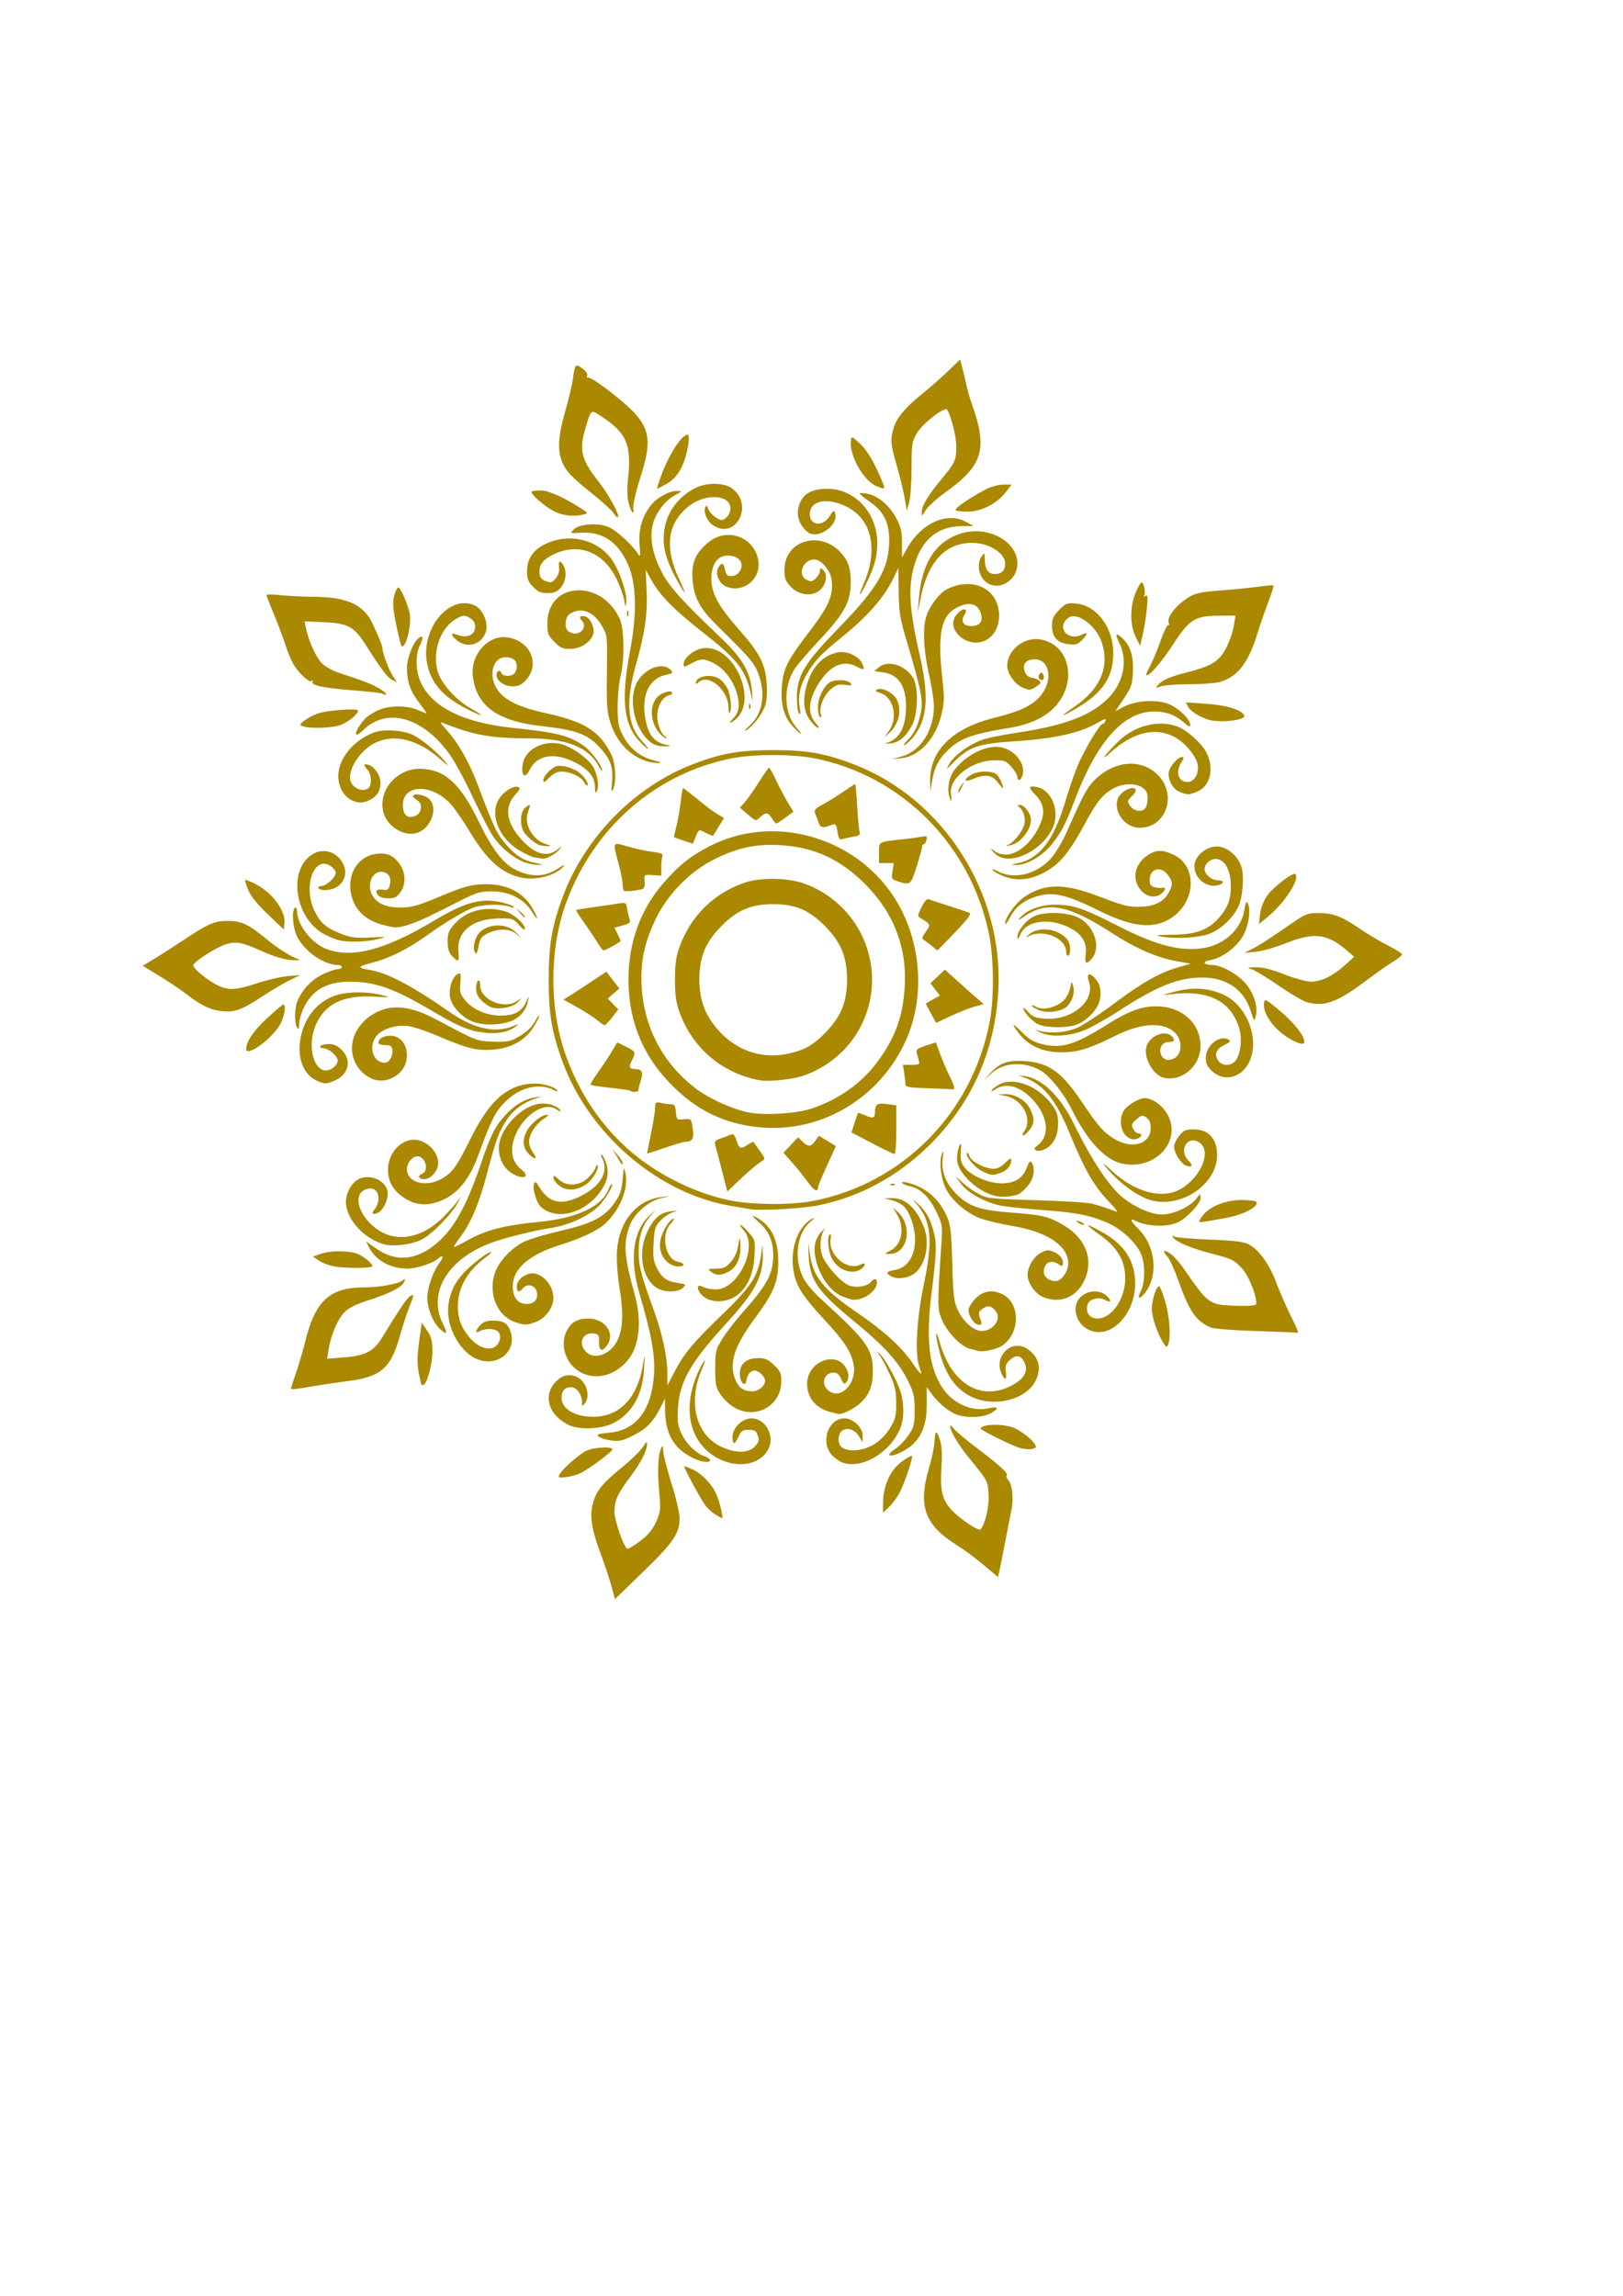 <?xml version="1.0" encoding="UTF-8" standalone="no"?>
<!-- Created with Inkscape (http://www.inkscape.org/) -->

<svg
   width="210mm"
   height="297mm"
   viewBox="0 0 210 297"
   version="1.1"
   id="svg1"
   xml:space="preserve"
   inkscape:version="1.4.2 (f4327f4, 2025-05-13)"
   xmlns:inkscape="http://www.inkscape.org/namespaces/inkscape"
   xmlns:sodipodi="http://sodipodi.sourceforge.net/DTD/sodipodi-0.dtd"
   xmlns="http://www.w3.org/2000/svg"
   xmlns:svg="http://www.w3.org/2000/svg"><sodipodi:namedview
     id="namedview1"
     pagecolor="#ffffff"
     bordercolor="#000000"
     borderopacity="0.25"
     inkscape:showpageshadow="2"
     inkscape:pageopacity="0.0"
     inkscape:pagecheckerboard="0"
     inkscape:deskcolor="#d1d1d1"
     inkscape:document-units="mm"
     inkscape:zoom="0.68862935"
     inkscape:cx="456.70432"
     inkscape:cy="445.08704"
     inkscape:window-width="1920"
     inkscape:window-height="991"
     inkscape:window-x="-9"
     inkscape:window-y="-9"
     inkscape:window-maximized="1"
     inkscape:current-layer="layer1" /><defs
     id="defs1" /><g
     inkscape:label="Layer 1"
     inkscape:groupmode="layer"
     id="layer1"><path
       style="fill:#aa8800"
       d="m 79.118,205.202 c -0.25,-0.919 -0.85,-2.727 -1.335,-4.018 -1.266,-3.371 -1.537,-5.146 -1.039,-6.812 0.482,-1.611 1.204,-2.479 3.912,-4.697 1.138,-0.932 2.292,-2.07 2.566,-2.528 0.348,-0.584 0.498,-0.69 0.498,-0.354 0.002,0.881 -0.784,2.413 -2.224,4.338 -1.627,2.174 -1.987,2.987 -1.987,4.479 0,1.057 1.157,4.426 1.62,4.719 0.135,0.086 0.905,-0.353 1.711,-0.974 1.064,-0.821 1.631,-1.508 2.071,-2.512 0.568,-1.293 0.591,-1.555 0.367,-4.072 -0.237,-2.662 -0.12,-4.734 0.311,-5.515 0.158,-0.286 0.225,-0.151 0.231,0.462 0.004,0.476 0.481,2.353 1.06,4.17 0.58,1.822 1.052,3.84 1.053,4.497 0.002,1.983 -0.775,3.13 -4.699,6.936 l -3.662,3.552 z m 48.125,-2.77 c -1.038,-0.875 -2.575,-2.015 -3.414,-2.533 -4.182,-2.58 -5.087,-5.07 -3.625,-9.974 0.372,-1.247 0.698,-2.83 0.724,-3.519 0.055,-1.437 0.269,-1.449 0.724,-0.04 0.211,0.652 0.265,1.826 0.161,3.451 -0.186,2.888 0.077,4.096 1.164,5.362 1.001,1.165 3.644,2.969 3.903,2.664 0.624,-0.736 1.125,-2.945 1.027,-4.524 -0.112,-1.802 -0.007,-1.61 -2.738,-4.989 -1.233,-1.525 -2.217,-3.219 -2.217,-3.816 0,-0.187 0.177,-0.081 0.394,0.236 0.217,0.316 1.668,1.538 3.225,2.715 2.94,2.222 3.951,3.173 3.676,3.454 -0.089,0.091 0.004,0.334 0.205,0.54 0.52,0.532 0.731,2.443 0.426,3.866 -0.143,0.666 -0.513,2.542 -0.823,4.17 -0.31,1.628 -0.644,3.312 -0.744,3.743 l -0.18,0.784 z m -34.732,-6.543 c -0.451,-0.281 -1.056,-0.855 -1.346,-1.277 -0.699,-1.017 -2.787,-4.936 -2.63,-4.936 0.068,0 0.523,0.172 1.011,0.382 1.201,0.517 2.581,1.943 3.146,3.25 0.444,1.027 0.934,3.095 0.733,3.093 -0.052,-5.6e-4 -0.464,-0.231 -0.914,-0.511 z m 21.752,-1.388 c 0.003,-2.39 0.956,-4.42 2.611,-5.559 0.489,-0.336 0.982,-0.612 1.097,-0.612 0.257,0 -0.807,3.252 -1.542,4.713 -0.296,0.589 -0.905,1.427 -1.353,1.861 l -0.814,0.79 z m -41.871,-3.736 c 0.408,-0.779 2.632,-2.728 3.569,-3.128 0.996,-0.425 3.284,-0.521 3.284,-0.138 0,0.275 -2.864,2.415 -4.081,3.048 -0.434,0.226 -1.289,0.469 -1.899,0.54 -0.976,0.113 -1.081,0.074 -0.873,-0.323 z m 20.602,-2.053 c -3.881,-1.976 -4.885,-6.759 -2.445,-11.646 0.743,-1.487 0.91,-1.417 0.251,0.105 -1.821,4.207 -0.773,8.418 2.481,9.966 1.872,0.891 3.567,0.883 4.398,-0.021 0.519,-0.564 0.58,-0.799 0.369,-1.412 -0.21,-0.611 -0.409,-0.736 -1.168,-0.736 -0.774,0 -0.976,0.134 -1.31,0.869 -0.499,1.097 -0.79,1.116 -0.79,0.052 0,-1.176 1.246,-2.401 2.443,-2.401 1.83,0 3.07,2.247 2.195,3.977 -1.009,1.995 -3.866,2.55 -6.422,1.248 z m 15.871,0.434 c -0.29,-0.124 -0.792,-0.483 -1.116,-0.797 -1.671,-1.623 -0.654,-4.862 1.526,-4.862 1.102,0 2.356,1.199 2.347,2.243 l -0.007,0.85 -0.454,-0.751 c -0.81,-1.34 -2.473,-1.274 -2.637,0.106 -0.14,1.178 0.529,1.726 2.051,1.68 1.813,-0.055 3.535,-1.143 4.601,-2.904 0.695,-1.148 0.796,-1.562 0.787,-3.221 -0.008,-1.574 -0.159,-2.229 -0.871,-3.783 -0.473,-1.033 -1.061,-2.121 -1.306,-2.417 -0.402,-0.485 -0.403,-0.504 -0.008,-0.192 0.634,0.5 2.169,3.223 2.679,4.751 0.546,1.637 0.561,3.623 0.037,4.904 -1.324,3.238 -5.163,5.449 -7.63,4.393 z m -19.22,-0.539 c -2.489,-1.223 -3.571,-3.114 -3.596,-6.283 l -0.011,-1.393 -0.539,1.076 c -0.966,1.928 -1.809,2.807 -3.519,3.667 -1.429,0.719 -1.864,0.82 -2.906,0.674 -0.674,-0.094 -1.404,-0.323 -1.623,-0.507 -0.33,-0.278 -0.094,-0.363 1.364,-0.493 3.2,-0.285 5.147,-2.483 5.694,-6.43 0.4,-2.883 -0.013,-5.588 -1.767,-11.573 -1.316,-4.489 -0.847,-8.116 1.307,-10.105 l 0.856,-0.791 -0.71,0.807 c -1.073,1.22 -1.553,2.656 -1.556,4.663 -0.003,1.854 0.266,2.89 2.001,7.712 1.102,3.061 1.713,5.959 1.713,8.122 v 1.483 l 0.797,-1.548 c 1.302,-2.53 2.427,-3.899 6.165,-7.499 3.853,-3.712 4.765,-5.086 5.145,-7.749 l 0.202,-1.418 0.033,1.229 c 0.075,2.826 -1.002,4.886 -4.623,8.835 -4.734,5.163 -6.151,7.641 -6.349,11.102 -0.099,1.738 -0.026,2.259 0.462,3.289 0.632,1.333 1.827,2.506 2.971,2.913 0.4,0.143 0.728,0.368 0.728,0.502 0,0.405 -1.123,0.261 -2.238,-0.286 z m 25.417,-0.45 c 0.006,-0.127 0.386,-0.473 0.844,-0.769 0.459,-0.296 1.195,-1.063 1.635,-1.706 0.725,-1.056 0.801,-1.366 0.801,-3.243 0,-1.827 -0.107,-2.291 -0.894,-3.874 -1.18,-2.376 -3.081,-4.475 -6.824,-7.537 -4.856,-3.973 -5.869,-5.436 -5.995,-8.661 -0.071,-1.831 -0.068,-1.842 0.12,-0.404 0.416,3.181 1.659,4.77 6.12,7.824 3.568,2.442 5.819,4.49 7.218,6.566 1.07,1.588 1.377,1.765 0.886,0.512 -0.622,-1.589 -0.392,-6.122 0.538,-10.592 1.236,-5.945 1.016,-8.283 -1.002,-10.631 -0.575,-0.669 -0.522,-0.647 0.311,0.135 1.063,0.997 1.551,1.88 2.004,3.632 0.397,1.533 0.354,2.759 -0.273,7.718 -0.779,6.168 -0.373,9.756 1.408,12.434 1.336,2.009 3.821,3.109 5.929,2.625 1.326,-0.304 1.457,0.03 0.26,0.664 -1.133,0.6 -3.491,0.607 -4.685,0.015 -1.056,-0.524 -2.24,-1.576 -3.021,-2.684 l -0.529,-0.75 0.004,2.236 c 0.005,2.724 -0.738,4.484 -2.38,5.64 -1.085,0.764 -2.494,1.247 -2.477,0.85 z m 16.972,-0.819 c -0.829,-0.192 -5.134,-2.304 -5.134,-2.519 0,-0.551 2.463,-0.679 4,-0.208 1.329,0.407 3.558,2.357 3.061,2.678 -0.365,0.237 -1.044,0.254 -1.927,0.049 z m -58.45,-2.998 c -2.84,-1.385 -3.448,-4.204 -1.283,-5.944 1.406,-1.13 3.399,-0.228 3.689,1.669 0.084,0.549 -0.016,1.063 -0.273,1.404 -0.397,0.527 -0.406,0.524 -0.414,-0.142 -0.012,-0.947 -0.714,-1.876 -1.419,-1.876 -0.79,0 -1.223,0.488 -1.223,1.38 0,1.424 1.712,2.454 4.077,2.454 3.442,0 5.772,-2.448 6.461,-6.789 0.23,-1.448 0.233,-1.435 0.14,0.536 -0.158,3.332 -1.521,5.786 -3.909,7.036 -1.578,0.826 -4.439,0.96 -5.847,0.273 z m 33.964,-1.641 c -1.974,-0.487 -3.116,-1.84 -3.116,-3.694 0,-2.727 3.501,-4.289 4.932,-2.201 0.499,0.728 0.545,1.606 0.107,2.054 -0.243,0.249 -0.389,0.14 -0.646,-0.484 -0.234,-0.57 -0.512,-0.805 -0.95,-0.805 -1.224,0 -1.698,1.386 -0.769,2.245 1.58,1.461 3.859,-0.862 3.325,-3.388 -0.349,-1.654 -1.227,-2.972 -3.871,-5.813 -1.762,-1.893 -2.876,-3.346 -3.322,-4.335 -1.447,-3.203 -0.5,-7.43 1.939,-8.663 0.29,-0.146 0.155,0.044 -0.299,0.423 -1.711,1.43 -2.181,4.558 -1.055,7.029 0.416,0.912 1.238,1.919 2.529,3.094 5.829,5.308 6.592,6.377 6.592,9.242 0,1.863 -0.446,2.994 -1.614,4.098 -0.763,0.721 -2.334,1.508 -2.835,1.421 -0.087,-0.015 -0.514,-0.115 -0.948,-0.222 z m -12.638,-0.679 c -0.579,-0.36 -1.349,-1.107 -1.711,-1.659 -0.576,-0.878 -0.658,-1.296 -0.658,-3.334 0,-2.198 0.052,-2.415 0.922,-3.83 0.507,-0.825 1.751,-2.433 2.765,-3.573 3.063,-3.446 3.813,-4.866 3.816,-7.224 0.003,-1.831 -0.536,-3.089 -1.823,-4.256 -0.967,-0.878 -1.048,-1.01 -0.413,-0.678 1.961,1.026 2.888,2.855 2.892,5.71 0.004,2.626 -0.578,4.052 -2.983,7.305 -2.737,3.702 -3.436,5.887 -2.565,8.017 0.424,1.038 1.095,1.493 2.202,1.493 0.808,0 1.638,-0.705 1.638,-1.392 0,-0.512 -0.83,-1.298 -1.371,-1.298 -0.514,0 -0.922,0.499 -1.039,1.271 -0.151,0.991 -0.855,0.27 -0.855,-0.875 0,-1.276 0.859,-1.996 2.39,-2.004 0.892,-0.005 1.278,0.166 2.04,0.9 0.801,0.772 0.94,1.081 0.939,2.085 -0.003,3.228 -3.41,5.07 -6.186,3.344 z m 30.794,-1.322 c -2.08,-0.99 -3.384,-2.864 -4.182,-6.009 -0.562,-2.218 -0.494,-3.049 0.082,-0.994 1.483,5.291 5.271,7.595 9.2,5.594 1.581,-0.805 2.218,-1.769 1.843,-2.789 -0.443,-1.203 -1.13,-1.374 -2.04,-0.508 -0.477,0.454 -0.574,0.766 -0.461,1.48 0.177,1.114 -0.174,1.181 -0.606,0.115 -0.927,-2.286 1.474,-4.429 3.423,-3.057 1.397,0.984 1.778,2.235 1.16,3.812 -1.03,2.631 -5.319,3.831 -8.418,2.356 z m -88.059,-1.096 c 0,-0.065 0.288,-0.943 0.641,-1.95 0.353,-1.008 0.893,-2.849 1.201,-4.092 1.32,-5.332 3.182,-7.021 7.74,-7.021 1.921,0 4.313,-0.444 4.876,-0.906 0.291,-0.239 0.344,-0.218 0.243,0.099 -0.229,0.715 -1.687,1.506 -4.401,2.385 -2.02,0.654 -2.842,1.065 -3.45,1.726 -0.868,0.942 -1.672,2.872 -1.977,4.743 l -0.193,1.186 2.176,-0.171 c 2.726,-0.215 3.831,-0.771 4.861,-2.444 2.605,-4.232 3.309,-5.262 3.766,-5.512 0.473,-0.259 0.463,-0.161 -0.145,1.377 -0.36,0.911 -0.881,2.493 -1.159,3.516 -1.194,4.404 -2.47,5.568 -6.697,6.107 -1.291,0.165 -3.372,0.475 -4.624,0.689 -2.436,0.416 -2.858,0.457 -2.858,0.271 z m 16.83,-0.621 c -0.011,-0.111 -0.081,-0.444 -0.155,-0.74 -0.37,-1.473 -0.389,-2.563 -0.082,-4.749 l 0.335,-2.389 0.685,1.013 c 0.566,0.837 0.685,1.317 0.685,2.762 0,1.72 -0.733,4.304 -1.221,4.304 -0.125,0 -0.237,-0.091 -0.248,-0.202 z m 21.215,-1.199 c -2.245,-0.801 -3.407,-3.543 -2.371,-5.591 0.576,-1.139 1.404,-1.617 2.797,-1.617 2.162,0 3.514,1.893 2.456,3.438 -0.639,0.932 -1.103,0.753 -1.068,-0.411 0.027,-0.915 -0.039,-1.017 -0.71,-1.096 -1.432,-0.168 -2.03,1.292 -0.971,2.373 1.094,1.118 3.221,0.329 4.083,-1.515 0.706,-1.51 0.783,-3.479 0.261,-6.727 -0.277,-1.724 -0.411,-3.625 -0.337,-4.776 0.246,-3.856 2.536,-6.633 5.776,-7.008 l 1.143,-0.132 -1.245,0.287 c -1.531,0.354 -3.402,1.956 -3.966,3.398 -0.925,2.362 -0.816,4.034 0.589,9.074 0.999,3.583 0.566,6.978 -1.117,8.745 -1.552,1.631 -3.509,2.203 -5.32,1.557 z m -14.279,-2.109 c -2.118,-1.099 -3.698,-4.23 -3.406,-6.749 0.194,-1.676 0.802,-2.973 1.994,-4.254 1.038,-1.116 3.111,-2.706 3.528,-2.706 0.145,0 -0.203,0.345 -0.773,0.767 -2.246,1.662 -3.503,3.871 -3.513,6.169 -0.007,1.647 0.401,2.785 1.456,4.063 0.967,1.172 2.231,1.731 3.126,1.384 0.776,-0.301 1.154,-1.439 0.675,-2.029 -0.375,-0.462 -1.643,-0.527 -2.384,-0.122 -0.664,0.363 -0.651,-0.022 0.028,-0.766 0.381,-0.417 0.845,-0.589 1.597,-0.589 1.414,0 1.977,0.351 2.333,1.451 0.871,2.698 -1.983,4.769 -4.66,3.38 z m 65.094,-0.916 c -0.145,-0.056 -0.596,-0.177 -1.003,-0.269 -1.115,-0.252 -2.942,-2.131 -3.606,-3.71 -0.627,-1.489 -0.63,-1.788 -0.102,-9.689 0.172,-2.573 0.159,-2.657 -0.666,-4.37 -0.907,-1.882 -2.06,-2.987 -3.404,-3.262 -0.462,-0.094 -0.906,-0.282 -0.987,-0.417 -0.085,-0.14 0.171,-0.169 0.598,-0.067 2.412,0.575 4.124,2.028 5.188,4.404 0.468,1.046 0.569,1.931 0.691,6.067 0.131,4.453 0.195,4.951 0.796,6.187 0.683,1.406 2.037,2.559 2.996,2.552 1.626,-0.012 2.701,-1.702 1.72,-2.705 -0.604,-0.617 -0.988,-0.641 -1.684,-0.103 -0.446,0.345 -0.476,0.509 -0.22,1.202 0.261,0.706 0.239,0.803 -0.177,0.803 -0.563,0 -1.324,-1.092 -1.324,-1.901 0,-0.316 0.403,-0.986 0.895,-1.489 1.008,-1.03 2.251,-1.214 3.555,-0.525 2.352,1.243 2.204,5.223 -0.249,6.704 -0.698,0.421 -2.525,0.777 -3.016,0.588 z m 24.01,-1.049 c -0.77,-1.201 -1.5,-3.383 -1.479,-4.423 0.023,-1.16 0.576,-2.882 0.925,-2.882 0.132,0 0.499,0.908 0.816,2.018 0.574,2.008 0.747,4.521 0.378,5.48 -0.178,0.463 -0.229,0.448 -0.64,-0.193 z m -93.63,-1.829 c -0.867,-0.825 -1.587,-2.599 -1.594,-3.926 -0.007,-1.313 0.73,-3.474 1.547,-4.535 0.638,-0.829 0.528,-1.214 -0.168,-0.584 -0.649,0.588 -2.797,1.282 -3.96,1.28 -2.189,-0.003 -4.104,-1.061 -4.951,-2.735 l -0.399,-0.789 1.338,0.941 c 2.369,1.665 4.869,1.558 7.333,-0.314 2.473,-1.879 4.191,-4.808 6.11,-10.418 1.377,-4.024 1.855,-4.991 3.223,-6.506 1.197,-1.327 2.464,-2.088 3.877,-2.328 l 0.922,-0.157 -0.931,0.326 c -1.61,0.564 -2.796,1.439 -3.633,2.682 -1.048,1.557 -1.41,2.535 -2.563,6.926 -1.026,3.909 -2.067,6.396 -3.453,8.252 -0.48,0.643 -0.873,1.234 -0.873,1.314 0,0.08 0.74,-0.271 1.646,-0.779 2.518,-1.415 4.771,-2.004 9.413,-2.461 4.881,-0.481 8.055,-1.962 8.953,-4.177 0.183,-0.452 0.386,-0.767 0.45,-0.701 0.168,0.171 -0.4,1.21 -1.31,2.396 -1.139,1.485 -4.07,2.921 -6.729,3.298 -1.793,0.254 -5.466,1.157 -7.289,1.792 -5.865,2.043 -8.607,6.539 -6.502,10.664 0.629,1.233 0.471,1.421 -0.455,0.54 z m 84.055,0.188 c -1.806,-0.809 -2.376,-3.184 -1.045,-4.354 0.941,-0.827 2.469,-0.861 3.297,-0.073 0.701,0.667 0.577,0.953 -0.224,0.515 -0.834,-0.456 -2.082,-0.09 -2.268,0.665 -0.249,1.013 0.305,1.752 1.313,1.752 1.824,0 3.581,-2.544 3.581,-5.184 0,-2.29 -0.971,-3.97 -3.232,-5.592 -2.124,-1.524 -2.106,-1.687 0.056,-0.51 2.831,1.542 4.219,3.452 4.44,6.112 0.352,4.235 -2.978,7.986 -5.918,6.668 z m 21.504,0.123 c -2.824,-0.09 -5.437,-0.297 -5.807,-0.46 -1.914,-0.845 -2.761,-2.083 -4.194,-6.134 -0.471,-1.332 -1.08,-2.671 -1.352,-2.977 -0.715,-0.802 -0.608,-1.023 0.245,-0.508 0.407,0.246 1.207,1.118 1.777,1.939 3.26,4.689 3.296,4.715 6.59,4.863 1.385,0.062 2.628,6.7e-4 2.762,-0.136 0.396,-0.405 -0.788,-3.619 -1.7,-4.615 -1.086,-1.184 -1.319,-1.298 -4.204,-2.046 -2.486,-0.644 -4.452,-1.493 -4.803,-2.073 -0.131,-0.216 -0.075,-0.241 0.18,-0.08 0.203,0.129 2.265,0.308 4.582,0.398 3.161,0.123 4.42,0.274 5.042,0.607 1.331,0.712 2.661,2.54 3.537,4.863 0.448,1.188 1.278,3.101 1.845,4.252 1.077,2.189 1.155,2.406 0.832,2.322 -0.109,-0.028 -2.508,-0.125 -5.332,-0.215 z m -95.882,-1.187 c -2.417,-0.882 -3.544,-4.116 -2.353,-6.753 0.636,-1.407 2.155,-2.917 3.663,-3.642 0.665,-0.319 2.753,-0.936 4.642,-1.371 4.065,-0.937 5.696,-1.776 6.976,-3.591 0.733,-1.039 0.934,-1.616 1.069,-3.064 0.158,-1.702 0.176,-1.738 0.376,-0.782 0.416,1.987 -0.743,4.796 -2.705,6.56 -0.968,0.87 -3.008,1.831 -5.612,2.642 -4.192,1.307 -6.273,3.111 -6.273,5.44 0,1.391 0.682,2.247 1.79,2.247 0.877,0 1.369,-0.435 1.369,-1.211 0,-1.102 -1.183,-1.62 -1.843,-0.807 -0.476,0.586 -0.79,0.495 -0.79,-0.227 0,-0.704 0.61,-1.361 1.533,-1.648 1.431,-0.446 3.206,1.271 3.206,3.102 0,1.209 -0.971,2.58 -2.177,3.075 -1.19,0.488 -1.604,0.493 -2.871,0.031 z m 24.869,-3.007 c -0.781,-0.407 -1.358,-1.313 -1.043,-1.636 0.073,-0.075 0.372,-0.005 0.665,0.155 0.292,0.16 1.009,0.291 1.593,0.291 2.885,0 5.492,-5.535 3.593,-7.628 -0.355,-0.392 -0.545,-0.712 -0.422,-0.712 0.123,0 0.605,0.444 1.072,0.987 0.829,0.964 0.846,1.036 0.731,3.058 -0.133,2.354 -0.928,4.093 -2.34,5.12 -1.065,0.775 -2.756,0.935 -3.85,0.365 z m 17.385,-0.368 c -1.354,-0.628 -2.583,-2.294 -3.142,-4.257 -0.511,-1.795 -0.311,-3.063 0.639,-4.057 0.39,-0.409 0.557,-0.539 0.37,-0.29 -0.521,0.693 -0.675,2.237 -0.33,3.305 0.39,1.209 2.377,3.491 3.424,3.935 0.919,0.389 2.44,0.177 2.913,-0.406 0.434,-0.534 0.786,-0.5 0.775,0.074 -0.019,1.051 -1.599,2.228 -2.97,2.214 -0.316,-0.003 -1.071,-0.236 -1.678,-0.517 z m 26.054,0.125 c -0.949,-0.422 -1.912,-1.824 -1.913,-2.789 -0.002,-1.059 0.769,-2.366 1.695,-2.876 0.768,-0.423 0.984,-0.438 1.721,-0.126 0.464,0.196 0.937,0.61 1.052,0.919 0.253,0.684 0.071,1.08 -0.346,0.752 -1.008,-0.792 -2.017,-0.344 -2.017,0.897 0,0.683 0.666,1.201 1.543,1.201 0.732,0 1.616,-1.249 1.616,-2.283 0,-2.279 -2.709,-4.095 -7.24,-4.854 -1.448,-0.243 -3.276,-0.671 -4.062,-0.953 -1.734,-0.621 -3.622,-2.193 -4.448,-3.703 -0.703,-1.285 -1.012,-3.635 -0.607,-4.618 0.238,-0.577 0.256,-0.518 0.13,0.415 -0.237,1.753 0.312,3.257 1.708,4.683 1.603,1.638 3.033,2.135 7.015,2.44 4.111,0.314 4.706,0.444 6.536,1.423 3.183,1.702 4.383,4.677 3.008,7.458 -1.072,2.168 -3.23,2.975 -5.392,2.014 z m 12.741,-0.745 c 0.533,-1.033 0.588,-3.151 0.118,-4.573 -0.441,-1.334 -2.334,-3.233 -4.048,-4.06 -2.208,-1.066 -4.279,-1.513 -8.356,-1.805 -2.1,-0.151 -4.588,-0.397 -5.529,-0.548 -2.112,-0.339 -4.589,-1.662 -5.494,-2.936 l -0.67,-0.942 0.91,0.845 c 0.5,0.465 1.443,1.127 2.095,1.472 1.109,0.587 1.59,0.638 7.504,0.809 3.475,0.1 6.734,0.306 7.24,0.456 1.217,0.361 2.379,0.75 3.028,1.014 0.292,0.119 -0.034,-0.361 -0.729,-1.075 -2.099,-2.153 -3.249,-4.132 -5.331,-9.172 -1.724,-4.173 -3.24,-6.075 -5.591,-7.014 l -0.986,-0.394 0.903,0.143 c 2.241,0.354 4.547,2.634 6.312,6.241 2.273,4.646 4.529,8.03 6.319,9.479 1.542,1.248 3.675,2.168 5.028,2.168 1.454,0 3.647,-0.997 4.431,-2.015 0.564,-0.733 0.572,-0.735 0.572,-0.119 0,0.394 -0.473,1.09 -1.286,1.891 -0.988,0.973 -1.596,1.335 -2.623,1.56 -1.379,0.302 -3.472,0.067 -4.523,-0.508 -0.782,-0.428 -0.625,0.071 0.304,0.962 2.359,2.265 2.743,6.278 0.816,8.525 -0.66,0.769 -0.896,0.536 -0.411,-0.404 z m -62.618,-0.392 c -1.968,-1.247 -2.516,-4.654 -1.187,-7.376 0.821,-1.682 1.648,-2.378 3.015,-2.539 0.96,-0.113 0.963,-0.11 0.18,0.146 -0.44,0.143 -1.141,0.624 -1.557,1.069 -0.672,0.717 -0.771,1.045 -0.877,2.915 -0.1,1.773 -0.031,2.285 0.439,3.226 0.63,1.263 1.278,1.713 2.777,1.929 0.986,0.142 1.013,0.172 0.574,0.62 -0.593,0.605 -2.419,0.611 -3.364,0.011 z m 30.388,-1.47 c -0.847,-0.436 -0.736,-0.668 0.41,-0.856 2.459,-0.402 3.361,-3.708 1.92,-7.036 -0.516,-1.192 -1.138,-1.693 -2.528,-2.036 l -0.79,-0.195 0.882,-0.028 c 1.816,-0.057 3.258,1.205 4.255,3.723 0.831,2.098 0.265,4.926 -1.203,6.02 -0.828,0.617 -2.176,0.802 -2.946,0.406 z m -23.382,-0.618 c -0.475,-0.367 -0.43,-0.396 0.634,-0.404 0.933,-0.007 1.285,-0.162 1.9,-0.835 0.416,-0.454 0.828,-1.272 0.917,-1.816 0.256,-1.567 0.339,-1.621 0.361,-0.236 0.025,1.576 -0.523,2.735 -1.55,3.278 -0.971,0.513 -1.61,0.517 -2.262,0.013 z m 16.998,-0.339 c -0.522,-0.27 -1.121,-0.885 -1.382,-1.419 -0.482,-0.985 -0.623,-2.825 -0.236,-3.07 0.124,-0.078 0.169,0.158 0.101,0.524 -0.393,2.101 2.167,4.293 3.904,3.343 0.567,-0.31 0.698,0.052 0.179,0.493 -0.658,0.558 -1.64,0.607 -2.566,0.128 z m -65.432,-0.308 c -0.727,-0.095 -1.719,-0.43 -2.205,-0.744 l -0.884,-0.572 1.02,-0.358 c 1.405,-0.492 3.989,-0.437 5.011,0.107 0.879,0.468 1.67,1.174 1.67,1.49 0,0.248 -2.932,0.296 -4.613,0.077 z m 42.713,-0.678 c -0.909,-0.86 -1.136,-2.215 -0.594,-3.541 0.444,-1.085 1.126,-2.004 1.488,-2.004 0.115,0 -0.081,0.32 -0.436,0.712 -1.255,1.383 -0.642,4.521 0.945,4.846 0.994,0.203 1.012,0.63 0.027,0.63 -0.427,0 -1.044,-0.277 -1.431,-0.643 z m 28.946,-1.428 c 1.478,-0.753 1.874,-2.92 0.851,-4.655 l -0.556,-0.942 0.681,0.645 c 1.964,1.86 1.22,5.449 -1.117,5.391 -0.687,-0.017 -0.687,-0.018 0.141,-0.44 z m -65.745,-0.86 c -2.594,-0.858 -4.724,-3.317 -4.724,-5.455 0,-0.99 0.609,-2.215 1.374,-2.762 1.333,-0.954 3.626,-0.196 3.999,1.322 0.214,0.87 -0.426,2.43 -1.16,2.831 -0.747,0.409 -0.991,0.135 -0.437,-0.49 0.24,-0.272 0.437,-0.873 0.437,-1.337 0,-1.037 -0.707,-1.522 -1.672,-1.147 -1.784,0.693 -0.821,3.653 1.722,5.294 2.491,1.607 5.742,0.927 8.372,-1.752 0.815,-0.83 1.688,-1.812 1.939,-2.182 0.4,-0.589 0.398,-0.56 -0.016,0.229 -0.802,1.533 -3.363,4.178 -4.715,4.872 -1.369,0.703 -3.882,0.985 -5.119,0.576 z m 90.06,-2.718 c -0.217,-0.143 -0.276,-0.261 -0.132,-0.261 0.145,0 0.441,0.117 0.658,0.261 0.217,0.143 0.276,0.261 0.132,0.261 -0.145,0 -0.441,-0.117 -0.658,-0.261 z m 15.766,-0.479 c 0.757,-1.445 2.964,-2.466 5.347,-2.474 0.969,-0.003 1.83,0.107 1.914,0.246 0.353,0.584 -1.649,1.651 -3.844,2.049 -3.949,0.716 -3.691,0.703 -3.417,0.179 z m -84.353,-0.97 c -0.434,-0.193 -0.923,-0.522 -1.086,-0.729 -0.517,-0.66 -0.978,-2.31 -0.787,-2.817 0.162,-0.431 0.241,-0.395 0.661,0.302 1.294,2.147 2.871,2.5 5.425,1.215 2.603,-1.309 3.645,-3.179 2.737,-4.912 -0.2,-0.382 -0.202,-0.498 -0.007,-0.375 0.155,0.098 0.418,0.642 0.584,1.209 0.396,1.352 -0.024,2.682 -1.307,4.136 -1.727,1.958 -4.37,2.795 -6.221,1.971 z m 26.197,-0.316 c -0.362,-0.063 -1.488,-0.252 -2.501,-0.419 -9.405,-1.554 -18.382,-9.208 -21.85,-18.631 -1.403,-3.811 -1.8,-6.162 -1.8,-10.661 0,-4.499 0.397,-6.85 1.8,-10.661 2.83,-7.688 9.289,-14.286 16.821,-17.183 3.721,-1.431 6.026,-1.837 10.427,-1.837 4.402,0 6.703,0.406 10.433,1.839 11.572,4.448 19.355,16.605 18.695,29.205 -0.414,7.913 -3.485,14.766 -9.049,20.191 -4.074,3.973 -8.934,6.582 -14.28,7.666 -1.973,0.4 -7.442,0.709 -8.695,0.491 z m 8.03,-1.064 c 11.681,-2.263 20.696,-11.448 22.903,-23.334 0.558,-3.005 0.51,-8.088 -0.105,-11.133 -2.336,-11.566 -11.33,-20.619 -22.669,-22.817 -2.77,-0.537 -7.755,-0.537 -10.526,0 -9.865,1.912 -17.916,8.899 -21.516,18.67 -2.228,6.048 -2.217,13.913 0.028,20.007 1.857,5.041 4.747,9.216 8.626,12.458 3.408,2.849 7.986,5.088 12.332,6.032 2.85,0.619 8.044,0.674 10.926,0.116 z m -11.773,-3.971 c -0.39,-1.513 -0.779,-2.993 -0.866,-3.288 -0.125,-0.43 0.018,-0.597 0.712,-0.835 0.478,-0.163 1.064,-0.383 1.303,-0.489 0.335,-0.149 0.505,0.027 0.744,0.767 0.349,1.081 0.536,1.147 1.472,0.52 0.361,-0.242 0.688,-0.393 0.725,-0.336 0.037,0.057 0.407,0.573 0.821,1.147 0.682,0.946 0.711,1.067 0.303,1.3 -0.551,0.315 -2.037,1.585 -3.449,2.946 l -1.056,1.019 z m 11.174,1.598 c -0.445,-0.632 -1.348,-1.763 -2.007,-2.512 l -1.199,-1.363 0.945,-0.995 0.945,-0.995 0.579,0.556 c 0.75,0.72 1.053,0.701 1.643,-0.101 l 0.483,-0.657 1.095,0.67 1.095,0.67 -1.161,2.538 c -0.638,1.396 -1.161,2.654 -1.161,2.796 0,0.685 -0.527,0.43 -1.257,-0.609 z m -20.859,-3.786 c 0,-0.042 0.235,-1.215 0.522,-2.606 0.287,-1.391 0.524,-2.877 0.527,-3.303 0.004,-0.722 0.059,-0.762 0.827,-0.605 0.453,0.092 1.038,0.168 1.301,0.168 0.362,0 0.498,0.244 0.559,1.009 0.08,0.983 0.106,1.007 1.037,0.924 0.952,-0.085 0.955,-0.081 1.141,1.181 0.192,1.312 -0.025,1.716 -0.927,1.725 -0.226,0.002 -1.441,0.36 -2.699,0.794 -1.258,0.435 -2.287,0.756 -2.287,0.713 z m 29.089,-1.331 -2.637,-1.383 0.393,-1.211 c 0.216,-0.666 0.413,-1.248 0.437,-1.294 0.024,-0.046 0.462,0.095 0.972,0.313 1.024,0.437 1.233,0.357 1.239,-0.477 0.007,-0.975 0.315,-1.17 1.576,-0.994 l 1.185,0.165 v 3.161 c 0,1.947 -0.101,3.15 -0.263,3.132 -0.145,-0.016 -1.45,-0.651 -2.9,-1.412 z m -14.74,-2.064 c -4.884,-0.526 -8.714,-2.584 -12.169,-6.54 -3.039,-3.478 -4.584,-7.709 -4.584,-12.553 0,-4.819 1.563,-9.099 4.584,-12.55 2.009,-2.295 3.426,-3.418 5.95,-4.717 8.16,-4.2 18.698,-1.287 23.81,6.582 3.48,5.357 4.134,12.59 1.656,18.316 -3.328,7.689 -11.131,12.336 -19.247,11.462 z m 6.99,-2.417 c 3.561,-1.226 6.434,-3.274 8.476,-6.042 2.298,-3.114 3.287,-5.834 3.526,-9.692 0.311,-5.036 -1.388,-9.503 -5.015,-13.183 -3.243,-3.29 -6.623,-4.867 -11.03,-5.146 -3.103,-0.197 -5.546,0.32 -8.557,1.809 -3.185,1.575 -6.12,4.574 -7.661,7.828 -1.457,3.076 -1.963,5.573 -1.77,8.743 0.322,5.299 2.827,9.962 7.064,13.149 1.749,1.315 4.827,2.693 6.839,3.062 2.157,0.395 6.212,0.131 8.129,-0.529 z m -6.858,-3.662 c -4.874,-0.958 -8.652,-4.209 -10.304,-8.865 -0.429,-1.208 -0.565,-2.209 -0.565,-4.148 0,-1.94 0.136,-2.94 0.565,-4.148 1.431,-4.033 4.442,-7.019 8.461,-8.392 2.045,-0.698 5.661,-0.637 7.746,0.131 7.686,2.832 11.024,11.764 7.052,18.866 -1.532,2.739 -4.102,4.889 -7.109,5.947 -1.504,0.529 -4.61,0.853 -5.845,0.61 z m 5.524,-3.937 c 1.028,-0.392 1.922,-1.034 3.055,-2.192 2.047,-2.092 2.813,-3.965 2.813,-6.884 0,-2.919 -0.765,-4.792 -2.813,-6.884 -2.047,-2.092 -3.881,-2.874 -6.737,-2.874 -2.856,0 -4.69,0.782 -6.737,2.874 -2.047,2.092 -2.813,3.965 -2.813,6.884 0,2.669 0.742,4.641 2.475,6.578 2.789,3.118 6.733,4.034 10.756,2.498 z m -22.153,5.32 c -0.071,-0.072 -1.23,-0.248 -2.576,-0.391 -1.346,-0.142 -2.503,-0.316 -2.572,-0.386 -0.068,-0.07 0.341,-0.772 0.909,-1.56 0.568,-0.788 1.372,-1.995 1.785,-2.683 l 0.751,-1.25 1.135,0.563 c 1.264,0.627 1.296,0.703 0.751,1.781 -0.408,0.807 -0.314,1.094 0.362,1.101 0.955,0.009 1.159,0.402 0.789,1.511 -0.191,0.572 -0.324,1.132 -0.294,1.243 0.059,0.222 -0.833,0.282 -1.04,0.07 z m 38.415,-0.338 c -2.465,-0.075 -2.831,-0.146 -2.833,-0.548 -0.002,-0.254 -0.076,-0.916 -0.166,-1.471 l -0.163,-1.009 h 1.105 c 0.926,0 1.085,-0.076 0.977,-0.471 -0.071,-0.259 -0.198,-0.72 -0.283,-1.024 -0.132,-0.472 0.038,-0.616 1.155,-0.981 l 1.309,-0.428 0.534,1.458 c 0.294,0.802 0.831,2.056 1.194,2.788 0.738,1.487 0.815,1.913 0.331,1.829 -0.181,-0.031 -1.603,-0.096 -3.159,-0.144 z m -42.699,-8.802 c -0.424,-0.354 -1.582,-1.098 -2.574,-1.654 l -1.803,-1.01 0.862,-0.534 c 0.474,-0.293 1.721,-1.107 2.77,-1.807 l 1.908,-1.273 0.841,1.086 0.841,1.086 -0.748,0.657 -0.748,0.657 0.683,0.698 0.683,0.698 -0.798,1.029 c -0.439,0.566 -0.877,1.025 -0.973,1.02 -0.096,-0.005 -0.522,-0.299 -0.946,-0.653 z m 43.17,-0.873 c -0.368,-0.672 -0.668,-1.24 -0.668,-1.262 0,-0.022 0.41,-0.265 0.912,-0.541 l 0.912,-0.502 -0.613,-0.8 -0.613,-0.8 0.939,-0.879 0.939,-0.879 1.724,1.557 c 0.948,0.856 2.077,1.859 2.509,2.227 l 0.785,0.671 -1.18,0.322 c -0.649,0.177 -2.035,0.724 -3.079,1.216 l -1.899,0.893 z m -43.229,-9.293 c -0.387,-0.629 -1.169,-1.788 -1.738,-2.577 -0.569,-0.788 -0.994,-1.468 -0.945,-1.51 0.049,-0.042 1.156,-0.222 2.459,-0.4 1.303,-0.178 2.737,-0.387 3.187,-0.465 0.759,-0.132 0.828,-0.078 0.965,0.757 0.081,0.495 0.227,1.104 0.324,1.353 0.139,0.36 -0.048,0.516 -0.9,0.751 l -1.076,0.296 0.396,0.783 c 0.218,0.431 0.396,0.847 0.396,0.925 0,0.143 -1.965,1.229 -2.224,1.229 -0.076,0 -0.456,-0.515 -0.843,-1.143 z m 43.374,0.586 c -0.349,-0.297 -0.812,-0.641 -1.028,-0.765 -0.336,-0.192 -0.303,-0.355 0.218,-1.103 0.655,-0.94 0.657,-0.935 -0.673,-1.753 -0.421,-0.259 -0.413,-0.357 0.125,-1.435 0.436,-0.873 0.686,-1.114 1.022,-0.982 0.244,0.096 1.392,0.477 2.551,0.846 1.158,0.369 2.308,0.755 2.554,0.857 0.363,0.15 0.025,0.629 -1.791,2.539 -1.231,1.295 -2.262,2.35 -2.291,2.345 -0.029,-0.005 -0.338,-0.252 -0.687,-0.549 z m -39.888,-7.175 c -0.085,-0.087 -0.155,-0.474 -0.155,-0.859 0,-0.385 -0.237,-1.574 -0.527,-2.642 -0.78,-2.877 -0.819,-2.803 1.183,-2.218 0.94,0.275 2.369,0.584 3.175,0.687 1.132,0.145 1.433,0.277 1.319,0.58 -0.081,0.216 -0.147,0.869 -0.147,1.452 v 1.059 l -1.117,-0.072 c -1.114,-0.072 -1.117,-0.07 -1.033,0.803 0.053,0.553 -0.045,0.916 -0.265,0.986 -0.734,0.233 -2.284,0.377 -2.432,0.226 z m 35.457,-1.211 c -0.812,-0.266 -0.845,-0.33 -0.69,-1.318 l 0.162,-1.038 h -0.955 -0.955 v -1.333 c 0,-1.496 -0.183,-1.394 3.159,-1.757 0.796,-0.086 1.825,-0.226 2.286,-0.309 0.752,-0.136 0.823,-0.093 0.693,0.413 -0.08,0.311 -0.249,0.565 -0.377,0.565 -0.128,0 -0.206,0.091 -0.174,0.202 0.032,0.111 -0.274,1.261 -0.682,2.556 -0.793,2.521 -0.834,2.555 -2.468,2.019 z m -27.714,-5.261 c -0.652,-0.218 -1.21,-0.416 -1.241,-0.439 -0.031,-0.024 0.109,-0.681 0.31,-1.462 0.201,-0.78 0.448,-2.197 0.548,-3.149 0.1,-0.951 0.243,-1.73 0.319,-1.73 0.076,0 0.921,0.647 1.878,1.438 0.957,0.791 2.115,1.658 2.573,1.927 l 0.832,0.489 -0.67,1.1 c -0.368,0.605 -0.702,1.139 -0.742,1.187 -0.039,0.048 -0.449,-0.112 -0.911,-0.356 -0.955,-0.505 -0.919,-0.52 -1.372,0.574 l -0.339,0.818 z m 19.907,-1.141 c -0.135,-0.865 -0.268,-1.08 -0.587,-0.955 -1.331,0.522 -1.611,0.478 -1.883,-0.291 -0.148,-0.418 -0.35,-0.965 -0.45,-1.215 -0.138,-0.347 0.089,-0.594 0.96,-1.047 0.627,-0.326 1.816,-1.06 2.64,-1.631 0.825,-0.571 1.547,-1.038 1.605,-1.038 0.058,0 0.179,1.311 0.269,2.914 0.09,1.603 0.233,3.1 0.318,3.326 0.118,0.313 -0.096,0.453 -0.89,0.583 -0.574,0.094 -1.216,0.238 -1.427,0.32 -0.282,0.111 -0.428,-0.143 -0.557,-0.967 z m -8.478,-1.737 c -0.519,-0.81 -0.822,-0.839 -1.542,-0.148 -0.544,0.522 -0.551,0.521 -1.579,-0.361 l -1.033,-0.886 0.596,-0.647 c 0.328,-0.356 1.15,-1.523 1.826,-2.594 0.676,-1.07 1.289,-1.943 1.361,-1.939 0.072,0.004 0.487,0.758 0.922,1.675 0.434,0.917 1.111,2.2 1.504,2.85 l 0.714,1.182 -1.041,0.77 c -0.572,0.424 -1.098,0.77 -1.169,0.77 -0.07,0 -0.322,-0.303 -0.559,-0.673 z M 52.324,154.986 c -1.42,-0.92 -2.126,-2.131 -2.126,-3.647 0,-2.078 1.577,-3.899 3.376,-3.899 1.703,0 3.38,1.823 3.092,3.362 -0.169,0.902 -1.032,1.747 -1.786,1.747 -0.701,0 -0.882,-0.463 -0.273,-0.702 0.95,-0.373 0.447,-2.257 -0.603,-2.257 -0.66,0 -1.351,0.846 -1.351,1.656 0,1.77 2.529,2.43 4.584,1.195 1.363,-0.819 1.821,-1.467 3.718,-5.272 2.486,-4.985 4.883,-6.995 8.345,-6.995 1.129,0 2.836,0.577 2.836,0.958 0,0.075 -0.207,0.028 -0.461,-0.106 -1.891,-0.998 -4.462,-0.37 -6.339,1.548 -1.288,1.316 -1.725,2.188 -3.479,6.95 -1.038,2.816 -2.415,4.621 -4.233,5.547 -1.953,0.995 -3.677,0.967 -5.3,-0.085 z m 96.136,0.127 c -1.764,-0.664 -3.979,-2.395 -5.514,-4.31 -0.354,-0.442 0.033,-0.167 0.861,0.613 2.773,2.61 6.101,3.656 8.442,2.653 2.887,-1.236 4.697,-5.086 2.943,-6.26 -1.527,-1.022 -2.741,0.987 -1.415,2.341 0.636,0.65 0.522,0.912 -0.284,0.651 -0.668,-0.217 -1.579,-1.64 -1.58,-2.468 -5.4e-4,-0.322 0.306,-0.957 0.681,-1.412 0.584,-0.71 0.857,-0.827 1.909,-0.819 1.884,0.013 2.982,1.231 2.982,3.308 0,3.981 -5.076,7.189 -9.025,5.704 z m -19.781,-0.431 c -2.085,-0.508 -4.508,-2.698 -4.811,-4.349 -0.133,-0.727 0.185,-2.357 0.461,-2.357 0.041,0 0.034,0.516 -0.015,1.146 -0.068,0.876 0.051,1.329 0.506,1.919 0.821,1.067 3.093,2.046 4.747,2.046 1.717,0 2.732,-0.618 3.269,-1.989 0.323,-0.825 0.477,-0.985 0.662,-0.686 0.502,0.81 0.267,2.098 -0.557,3.057 -0.443,0.516 -1.006,0.995 -1.251,1.065 -1.12,0.321 -2.102,0.369 -3.01,0.148 z m -56.376,-1.345 c -0.382,-0.307 -0.694,-0.751 -0.694,-0.988 0,-0.342 0.134,-0.302 0.654,0.196 0.99,0.951 2.65,0.906 3.75,-0.1 0.467,-0.428 0.922,-1.012 1.011,-1.298 0.089,-0.286 0.211,-0.471 0.271,-0.41 0.314,0.321 -0.582,1.854 -1.439,2.461 -1.214,0.86 -2.59,0.914 -3.553,0.139 z m 42.963,-0.164 c 0.19,-0.078 0.417,-0.068 0.505,0.021 0.087,0.089 -0.068,0.153 -0.346,0.141 -0.307,-0.013 -0.369,-0.077 -0.159,-0.163 z m -49.212,-1.506 c -1.086,-0.745 -1.71,-2.345 -1.456,-3.732 0.402,-2.192 2.71,-4.596 4.892,-5.097 1.122,-0.258 2.631,0.156 3.041,0.834 0.108,0.178 -0.114,0.117 -0.493,-0.137 -2.386,-1.597 -6.535,2.954 -5.657,6.205 0.138,0.511 0.596,1.191 1.018,1.509 1.42,1.073 0.173,1.46 -1.346,0.418 z M 127.023,151.474 c -0.975,-0.493 -2.199,-2.005 -1.884,-2.326 0.073,-0.075 0.215,0.126 0.314,0.447 0.208,0.67 2.004,1.595 3.112,1.604 0.477,0.004 1.021,-0.277 1.514,-0.78 0.512,-0.524 0.77,-0.653 0.77,-0.386 0,0.746 -0.512,1.383 -1.35,1.682 -1.113,0.396 -1.243,0.384 -2.476,-0.24 z m -47.193,-1.828 -0.599,-0.997 0.665,0.755 c 0.366,0.415 0.665,0.869 0.665,1.009 0,0.396 -0.089,0.302 -0.731,-0.766 z m 65.131,0.827 c -2.118,-0.554 -4.399,-3.088 -6.334,-7.036 -1.015,-2.071 -2.916,-4.39 -4.123,-5.028 -2.189,-1.157 -4.727,-0.954 -6.288,0.502 l -0.921,0.859 0.903,-1.004 c 1.146,-1.275 2.276,-1.652 4.466,-1.491 3.067,0.225 4.713,1.413 7.32,5.284 2.157,3.202 2.806,3.937 4.233,4.797 2.264,1.364 4.667,0.646 4.667,-1.395 0,-0.738 -0.154,-1.118 -0.563,-1.396 -0.506,-0.344 -0.636,-0.318 -1.286,0.253 -0.627,0.551 -0.682,0.713 -0.415,1.224 0.169,0.323 0.491,0.588 0.716,0.588 0.656,0 0.254,0.665 -0.455,0.752 -1.452,0.179 -2.38,-1.994 -1.537,-3.602 0.373,-0.713 1.995,-1.723 2.767,-1.723 0.965,0 2.264,0.918 2.922,2.066 2.032,3.542 -1.736,7.483 -6.071,6.349 z m -76.504,-1.145 c -0.797,-0.814 -0.913,-1.738 -0.362,-2.886 0.498,-1.039 1.943,-2.233 2.698,-2.232 0.241,5.8e-4 0.055,0.23 -0.436,0.536 -1.025,0.639 -1.904,2.019 -1.905,2.992 -5.41e-4,0.387 0.245,1.023 0.545,1.412 0.635,0.824 0.226,0.959 -0.539,0.178 z m 65.563,-0.538 c -0.244,-0.154 -0.196,-0.302 0.184,-0.578 1.72,-1.246 1.44,-3.831 -0.654,-6.034 -1.597,-1.681 -3.398,-2.161 -4.74,-1.265 -0.388,0.259 -0.613,0.319 -0.501,0.133 0.112,-0.186 0.572,-0.532 1.021,-0.77 1.855,-0.98 4.956,0.197 6.71,2.547 0.714,0.956 0.865,1.396 0.865,2.518 0,0.896 -0.182,1.661 -0.534,2.242 -0.56,0.926 -1.793,1.558 -2.351,1.206 z m -1.474,-2.488 c 1.084,-1.581 -0.262,-4.097 -2.421,-4.525 l -0.986,-0.196 0.926,-0.031 c 1.251,-0.042 2.617,0.756 3.201,1.869 0.624,1.189 0.608,1.899 -0.065,2.772 -0.66,0.858 -1.233,0.955 -0.654,0.111 z m -91.741,-6.599 c -1.395,-0.712 -2.176,-2.449 -2.029,-4.511 0.222,-3.103 2.1,-5.643 4.776,-6.459 1.539,-0.469 3.98,-0.474 5.81,-0.011 1.288,0.326 1.267,0.33 -0.979,0.206 -3.905,-0.216 -6.266,0.901 -7.463,3.529 -1.457,3.197 -0.001,7.148 2.112,5.733 0.368,-0.246 0.669,-0.678 0.669,-0.96 0,-0.612 -1.182,-1.627 -1.894,-1.627 -0.279,0 -0.433,-0.121 -0.344,-0.269 0.089,-0.148 0.58,-0.269 1.089,-0.269 0.673,0 1.137,0.215 1.696,0.786 1.311,1.34 0.863,3.168 -0.968,3.95 -1.128,0.481 -1.362,0.472 -2.475,-0.096 z m 7.535,-0.066 c -0.417,-0.133 -1.05,-0.52 -1.407,-0.861 -2.209,-2.108 -1.737,-5.478 1.033,-7.379 2.292,-1.572 4.914,-1.419 8.503,0.498 5.245,2.801 5.14,2.76 7.26,2.858 1.533,0.072 2.226,-0.018 2.906,-0.374 1.365,-0.716 2.165,-1.427 2.659,-2.364 0.247,-0.469 0.455,-0.722 0.461,-0.563 0.006,0.16 -0.342,0.835 -0.774,1.502 -1.113,1.717 -2.972,2.701 -5.384,2.848 -2.042,0.125 -3.226,-0.187 -7.291,-1.923 -1.249,-0.533 -2.79,-1.042 -3.425,-1.131 -1.511,-0.212 -3.288,0.295 -4.075,1.162 -1.22,1.345 -0.596,3.574 1,3.574 0.562,0 1.066,-0.895 0.955,-1.695 -0.066,-0.471 -0.256,-0.591 -0.938,-0.589 -0.471,0.001 -0.856,-0.126 -0.856,-0.282 0,-0.541 0.634,-0.931 1.513,-0.931 2.373,0 2.999,3.552 0.897,5.082 -0.952,0.693 -2.019,0.892 -3.037,0.568 z m 102.324,-0.188 c -1.441,-0.29 -2.765,-2.64 -2.31,-4.103 0.422,-1.358 2.408,-2.158 3.243,-1.306 0.485,0.495 0.379,0.753 -0.31,0.753 -0.828,0 -1.316,0.639 -1.114,1.458 0.212,0.864 1.065,1.125 1.885,0.576 0.935,-0.626 0.911,-2.346 -0.045,-3.251 -1.485,-1.406 -4.295,-1.262 -7.641,0.392 -3.503,1.732 -4.931,2.171 -7.047,2.168 -2.305,-0.003 -4.155,-0.799 -5.375,-2.311 -1.2,-1.487 -1.032,-1.638 0.304,-0.273 0.856,0.874 1.488,1.251 2.53,1.507 2.609,0.639 4.232,0.147 8.656,-2.628 2.641,-1.656 4.349,-2.272 6.236,-2.249 3.282,0.04 5.659,2.205 5.659,5.154 0,2.523 -2.339,4.582 -4.671,4.113 z m 6.202,-0.855 c -0.656,-0.599 -0.847,-0.991 -0.847,-1.741 0,-1.58 1.779,-3.022 2.921,-2.369 0.353,0.202 0.264,0.323 -0.51,0.698 -1.078,0.523 -1.359,1.219 -0.814,2.015 0.55,0.803 1.801,0.739 2.352,-0.121 0.59,-0.919 0.761,-2.805 0.371,-4.067 -1.116,-3.604 -4.135,-5.05 -9.086,-4.353 -1.054,0.148 -0.923,0.079 0.658,-0.348 2.407,-0.65 4.486,-0.522 6.456,0.4 3,1.404 4.657,5.747 3.291,8.629 -0.991,2.092 -3.234,2.68 -4.793,1.257 z M 31.853,135.695 c 0,-0.946 0.961,-2.353 2.73,-3.996 1.033,-0.959 1.966,-1.745 2.075,-1.746 0.377,-0.003 0.195,1.371 -0.318,2.398 -0.938,1.878 -4.487,4.524 -4.487,3.344 z m 135.242,-1.2 c -2.112,-1.139 -3.724,-3.277 -3.548,-4.705 0.078,-0.633 0.155,-0.598 1.966,0.895 1.8,1.484 3.249,3.281 3.249,4.029 0,0.484 -0.483,0.42 -1.668,-0.218 z m -32.428,-0.913 -0.79,-0.38 0.79,0.191 c 1.432,0.346 3.394,0.155 4.793,-0.467 0.754,-0.335 2.886,-1.745 4.739,-3.133 3.622,-2.714 5.887,-3.987 8.338,-4.684 l 1.547,-0.44 -1.941,-0.346 c -2.463,-0.439 -5.243,-1.656 -8.26,-3.616 -5.621,-3.652 -8.413,-4.182 -11.351,-2.155 -0.719,0.496 -0.887,0.55 -0.565,0.183 0.931,-1.062 2.65,-1.697 4.598,-1.697 2.242,0 3.65,0.472 7.88,2.64 5.107,2.618 8.264,3.447 11.286,2.966 2.728,-0.434 4.923,-2.503 5.287,-4.982 0.121,-0.824 0.251,-1.099 0.404,-0.852 0.421,0.678 0.231,2.51 -0.405,3.906 -0.734,1.611 -2.782,3.22 -4.451,3.496 -1.093,0.181 -0.85,0.615 0.35,0.628 1.127,0.012 3.278,1.223 4.266,2.402 1.066,1.272 1.61,3.025 1.303,4.197 -0.199,0.762 -0.218,0.742 -0.671,-0.688 -0.872,-2.752 -3.109,-4.289 -6.252,-4.293 -3.105,-0.005 -5.847,1.097 -10.885,4.375 -1.591,1.035 -3.638,2.169 -4.548,2.519 -1.89,0.727 -4.226,0.826 -5.46,0.232 z m -72.991,-0.148 c -1.467,-0.296 -2.865,-0.943 -5.884,-2.724 -4.846,-2.859 -7.298,-3.722 -10.549,-3.712 -3.068,0.009 -4.945,1.13 -6.048,3.613 -0.266,0.599 -0.489,1.452 -0.494,1.896 -0.008,0.621 -0.069,0.714 -0.265,0.404 -0.357,-0.564 -0.326,-2.517 0.054,-3.417 0.624,-1.479 1.817,-2.745 3.232,-3.429 0.781,-0.378 1.665,-0.687 1.963,-0.687 0.299,0 0.543,-0.121 0.543,-0.269 0,-0.148 -0.216,-0.269 -0.48,-0.269 -1.8,0 -4.276,-1.701 -5.28,-3.628 -0.588,-1.128 -0.771,-3.47 -0.296,-3.77 0.146,-0.092 0.266,0.11 0.269,0.455 0.017,1.786 1.941,4.204 3.912,4.914 3.287,1.185 7.531,0.049 13.775,-3.688 4.163,-2.491 6.28,-3.034 9.051,-2.321 0.646,0.166 1.238,0.408 1.316,0.537 0.078,0.129 -0.168,0.114 -0.548,-0.033 -0.896,-0.348 -3.154,-0.341 -4.405,0.014 -1.133,0.322 -3.732,1.845 -6.384,3.742 -2.457,1.757 -4.74,2.89 -7.049,3.497 -1.912,0.503 -1.935,0.638 -0.159,0.938 2.227,0.377 5.512,2.119 10.215,5.416 3.041,2.133 5.881,2.784 8.122,1.863 0.872,-0.358 0.923,-0.358 0.464,0.002 -1.1,0.866 -2.886,1.096 -5.075,0.654 z m 72.706,-0.906 c -0.792,-0.352 -1.952,-1.594 -1.952,-2.09 0,-0.136 0.276,0.08 0.614,0.481 0.496,0.589 0.897,0.753 2.092,0.854 3.524,0.299 6.618,-2.263 5.762,-4.771 -0.351,-1.03 0.024,-1.279 0.741,-0.493 0.71,0.778 0.899,1.581 0.669,2.835 -0.23,1.252 -1.838,2.887 -3.228,3.281 -1.362,0.386 -3.72,0.337 -4.698,-0.099 z m -73.04,-0.3 c -1.708,-0.606 -3.159,-2.294 -3.159,-3.674 0,-1.364 0.638,-2.616 1.344,-2.634 0.087,-0.002 0.104,0.576 0.037,1.286 -0.105,1.121 -0.024,1.409 0.622,2.193 1.01,1.227 2.774,1.984 4.624,1.986 1.745,0.001 2.706,-0.523 3.28,-1.79 0.387,-0.854 0.387,-0.854 0.229,-0.079 -0.219,1.072 -0.901,1.957 -1.886,2.446 -1.274,0.633 -3.7,0.76 -5.091,0.266 z m -33.043,-1.477 c -1.262,-0.192 -2.434,-0.796 -4.23,-2.181 -0.735,-0.567 -2.297,-1.615 -3.472,-2.329 l -2.135,-1.298 1.496,-0.904 c 0.823,-0.497 2.621,-1.651 3.997,-2.564 3.074,-2.04 3.842,-2.359 5.638,-2.342 1.674,0.015 2.573,0.449 4.89,2.356 1.5,1.235 2.852,2.086 4.216,2.653 0.217,0.09 -0.257,0.114 -1.053,0.053 -0.891,-0.069 -2.277,-0.484 -3.605,-1.082 -2.688,-1.209 -3.394,-1.356 -4.747,-0.983 -1.163,0.32 -4.286,2.321 -4.286,2.746 0,0.36 1.241,1.465 2.501,2.227 1.771,1.071 2.713,1.095 5.596,0.145 1.411,-0.465 3.277,-0.904 4.146,-0.975 l 1.58,-0.129 -1.386,0.683 c -0.762,0.376 -2.198,1.22 -3.19,1.875 -3.119,2.061 -3.964,2.352 -5.956,2.05 z M 134.338,130.639 c -0.471,-0.216 -0.856,-0.463 -0.856,-0.549 0,-0.086 0.229,-0.032 0.509,0.122 0.77,0.421 1.771,0.336 2.886,-0.245 0.945,-0.493 1.42,-1.218 1.682,-2.57 0.088,-0.454 0.136,-0.422 0.308,0.207 0.249,0.91 -0.242,2.242 -1.015,2.76 -0.877,0.586 -2.551,0.718 -3.514,0.277 z m -71.022,-0.448 c -1.176,-0.699 -1.711,-1.416 -1.711,-2.288 0,-0.483 0.118,-0.954 0.263,-1.045 0.152,-0.096 0.263,0.161 0.263,0.61 0,1.857 3.073,3.179 4.746,2.042 l 0.651,-0.442 -0.57,0.614 c -0.664,0.715 -2.796,1.014 -3.642,0.51 z M 169.061,129.642 c -0.488,-0.143 -2.087,-1.087 -3.554,-2.096 -1.467,-1.009 -3.023,-1.961 -3.457,-2.115 -0.76,-0.269 -0.742,-0.281 0.471,-0.301 0.85,-0.014 2.038,0.285 3.647,0.92 1.329,0.524 2.862,0.942 3.461,0.942 1.334,0 2.855,-0.741 4.401,-2.143 l 1.185,-1.075 -0.921,-0.796 c -2.551,-2.204 -4.275,-2.416 -7.891,-0.969 -1.372,0.549 -3.149,1.055 -3.949,1.125 l -1.455,0.127 1.09,-0.53 c 0.6,-0.291 2.41,-1.45 4.023,-2.574 2.884,-2.01 2.96,-2.044 4.571,-2.038 1.851,0.007 2.983,0.448 5.343,2.082 0.858,0.594 2.419,1.519 3.469,2.055 1.05,0.536 1.909,1.083 1.909,1.215 0,0.132 -0.504,0.542 -1.119,0.912 -0.615,0.37 -2.348,1.592 -3.851,2.715 -3.477,2.601 -5.176,3.187 -7.37,2.542 z m -28.582,-6.215 c 0.188,-1.523 -0.502,-2.627 -2.151,-3.443 -2.616,-1.294 -5.542,-0.886 -6.291,0.877 -0.301,0.708 -0.378,0.768 -0.386,0.3 -0.014,-0.783 1.21,-2.226 2.273,-2.68 1.305,-0.557 4.11,-0.469 5.489,0.173 2.183,1.016 3.147,3.901 1.809,5.412 -0.692,0.781 -0.894,0.607 -0.741,-0.639 z m -81.987,0.252 c -0.42,-0.456 -0.572,-0.959 -0.572,-1.882 0,-1.065 0.144,-1.423 0.933,-2.316 1.5,-1.697 4.082,-2.326 6.504,-1.584 1.117,0.342 2.567,1.618 2.567,2.26 0,0.225 -0.323,0.018 -0.768,-0.491 -0.731,-0.836 -0.856,-0.877 -2.567,-0.855 -3.437,0.044 -5.488,1.683 -5.275,4.214 0.121,1.442 -0.006,1.543 -0.822,0.655 z m 79.467,-0.521 c 0,-1.764 -2.921,-3.016 -4.822,-2.067 -0.491,0.245 -0.479,0.207 0.083,-0.263 1.262,-1.055 3.83,-0.653 4.928,0.771 0.39,0.506 0.437,1.801 0.074,2.03 -0.147,0.093 -0.263,-0.115 -0.263,-0.471 z m -76.419,0.18 c -0.433,-0.444 -0.184,-1.933 0.438,-2.619 1.202,-1.325 3.668,-1.331 4.868,-0.011 l 0.684,0.752 -0.675,-0.598 c -0.789,-0.698 -2.19,-0.787 -3.514,-0.222 -1.025,0.438 -1.256,0.754 -1.457,1.992 -0.081,0.499 -0.236,0.816 -0.344,0.704 z M 43.833,121.628 c -0.434,-0.109 -1.264,-0.448 -1.843,-0.753 -3.945,-2.083 -4.816,-8.609 -1.395,-10.449 2.72,-1.463 5.561,2.276 3.183,4.188 -0.705,0.566 -2.297,0.735 -2.577,0.272 -0.089,-0.148 0.087,-0.269 0.391,-0.269 0.642,0 1.847,-1.129 1.847,-1.73 0,-0.225 -0.301,-0.611 -0.669,-0.857 -2.101,-1.407 -3.57,2.534 -2.126,5.703 0.739,1.622 1.53,2.312 3.541,3.09 1.227,0.474 1.89,0.556 3.73,0.46 2.214,-0.116 2.224,-0.114 0.922,0.215 -1.468,0.371 -3.8,0.432 -5.002,0.132 z m 106.105,-0.527 c -0.464,-0.104 0.189,-0.178 1.58,-0.178 3.1,-6.1e-4 4.741,-0.564 6.132,-2.106 1.295,-1.436 1.726,-2.732 1.582,-4.763 -0.125,-1.771 -0.898,-2.934 -1.949,-2.934 -0.711,0 -1.421,0.661 -1.421,1.323 0,0.669 0.909,1.435 1.703,1.435 0.799,0 0.88,0.366 0.134,0.607 -1.484,0.481 -3.154,-0.806 -3.154,-2.432 0,-1.256 1.468,-2.547 2.896,-2.547 1.28,0 2.714,1.177 3.176,2.608 0.402,1.245 0.187,4.004 -0.406,5.206 -0.75,1.521 -2.247,2.91 -3.757,3.487 -1.429,0.546 -4.735,0.696 -6.517,0.295 z M 34.683,118.309 c -1.315,-1.252 -2.223,-2.372 -2.551,-3.148 -0.281,-0.662 -0.464,-1.251 -0.408,-1.309 0.056,-0.058 0.612,0.148 1.235,0.456 2.233,1.105 4.019,3.496 3.847,5.152 l -0.082,0.792 z m 14.771,1.315 c -2.496,-0.687 -3.931,-2.302 -4.121,-4.638 -0.199,-2.448 1.336,-4.39 3.6,-4.555 1.286,-0.094 2.1,0.326 2.856,1.471 0.918,1.391 0.661,3.249 -0.569,4.122 -0.441,0.313 -1.853,0.238 -2.201,-0.117 -0.561,-0.574 -0.356,-0.935 0.462,-0.812 0.671,0.101 0.803,0.014 0.96,-0.626 0.229,-0.931 -0.151,-1.577 -0.988,-1.681 -1.255,-0.156 -2.03,1.6 -1.311,2.972 0.584,1.114 1.817,1.659 3.721,1.642 1.449,-0.012 2.237,-0.236 5.134,-1.456 2.783,-1.172 3.775,-1.461 5.31,-1.549 2.985,-0.169 5.336,0.923 6.554,3.046 0.867,1.512 0.819,1.863 -0.064,0.47 -1.058,-1.667 -2.904,-2.599 -5.149,-2.601 -1.69,-8.2e-4 -1.967,0.098 -5.792,2.07 -3.602,1.857 -5.608,2.623 -6.782,2.588 -0.217,-0.006 -0.946,-0.163 -1.62,-0.349 z m 80.606,-0.145 c 0,-0.806 1.363,-2.691 2.504,-3.463 2.515,-1.703 5.049,-1.762 9.172,-0.215 3.772,1.415 4.111,1.506 5.617,1.506 1.842,0 3.102,-0.558 3.763,-1.665 0.671,-1.125 0.669,-1.583 -0.012,-2.468 -0.937,-1.217 -2.35,-0.806 -2.35,0.685 0,0.558 0.155,0.788 0.609,0.904 0.335,0.086 0.72,0.134 0.856,0.108 0.609,-0.12 0.687,0.055 0.246,0.553 -0.746,0.843 -2.049,0.711 -2.873,-0.29 -1.174,-1.426 -0.804,-3.321 0.875,-4.478 1.081,-0.744 1.908,-0.765 3.375,-0.085 3.084,1.431 2.935,6.048 -0.264,8.168 -2.27,1.504 -5.031,1.232 -9.362,-0.921 -4.44,-2.208 -6.152,-2.557 -8.453,-1.728 -1.497,0.54 -2.404,1.311 -3.11,2.645 -0.326,0.616 -0.592,0.95 -0.592,0.744 z m 32.972,-1.191 c 0.085,-0.768 0.434,-1.696 0.892,-2.372 0.747,-1.101 3.391,-3.138 3.684,-2.839 0.623,0.636 -1.395,3.746 -3.611,5.565 l -1.104,0.907 z m -95.791,-0.241 -0.502,-0.605 0.592,0.512 c 0.557,0.482 0.712,0.698 0.502,0.698 -0.05,0 -0.317,-0.272 -0.592,-0.605 z m 0.243,-4.512 c -2.541,-0.527 -4.471,-2.238 -6.695,-5.935 -0.863,-1.436 -1.978,-3.052 -2.477,-3.593 -2.456,-2.66 -6.185,-2.584 -6.185,0.127 0,1.272 0.553,1.794 1.53,1.445 0.926,-0.331 1.121,-1.539 0.33,-2.044 -0.299,-0.191 -0.543,-0.438 -0.543,-0.551 0,-0.442 1.515,-0.172 2.087,0.373 1.249,1.189 0.189,3.942 -1.705,4.427 -1.674,0.429 -3.786,-0.939 -4.228,-2.739 -0.69,-2.81 1.722,-5.631 4.777,-5.588 3.134,0.044 5.175,1.879 7.554,6.795 1.723,3.559 3.103,5.392 4.68,6.214 2.061,1.074 3.976,1.016 5.693,-0.174 0.555,-0.385 0.841,-0.494 0.636,-0.242 -0.975,1.2 -3.506,1.89 -5.454,1.486 z m 62.445,-0.156 c -0.579,-0.216 -1.227,-0.571 -1.439,-0.789 -0.243,-0.248 -0.002,-0.195 0.647,0.143 2.195,1.144 5.263,0.304 7.056,-1.932 0.526,-0.656 1.329,-2.033 1.785,-3.06 2.227,-5.02 2.637,-5.792 3.585,-6.761 2.653,-2.711 6.381,-2.92 8.482,-0.475 2.241,2.608 0.695,6.58 -2.561,6.58 -2.433,0 -3.991,-3.154 -2.249,-4.554 1.252,-1.007 2.365,-0.619 1.252,0.435 -0.624,0.59 -0.648,0.692 -0.295,1.237 0.448,0.693 1.374,0.909 1.918,0.448 0.398,-0.338 0.511,-1.793 0.179,-2.301 -0.702,-1.074 -2.834,-1.198 -4.408,-0.255 -1.274,0.763 -2.016,1.698 -3.425,4.318 -1.784,3.316 -2.927,4.843 -4.384,5.86 -2.112,1.473 -4.172,1.844 -6.143,1.107 z m -62.07,-1.835 c -1.395,-0.509 -3.118,-1.932 -4.075,-3.367 -0.45,-0.675 -1.639,-2.982 -2.643,-5.127 -1.004,-2.146 -2.361,-4.637 -3.016,-5.536 -3.51,-4.819 -8.115,-6.056 -11.198,-3.007 -0.934,0.924 -1.187,0.543 -0.406,-0.612 0.684,-1.011 0.973,-1.263 2.195,-1.914 1.367,-0.728 3.817,-0.787 5.352,-0.13 0.561,0.24 1.067,0.437 1.125,0.437 0.058,0 -0.367,-0.611 -0.945,-1.358 -1.157,-1.495 -1.591,-2.734 -1.593,-4.543 -0.002,-1.217 0.766,-3.207 1.466,-3.801 0.613,-0.519 0.719,-0.115 0.226,0.86 -0.641,1.267 -0.582,3.395 0.135,4.911 1.499,3.165 5.573,5.159 11.862,5.807 5.677,0.585 7.277,0.988 9.185,2.313 0.915,0.635 2.404,2.614 2.396,3.183 -0.002,0.163 -0.27,-0.184 -0.596,-0.771 -1.238,-2.233 -4.169,-3.363 -8.747,-3.371 -5.106,-0.01 -7.294,-0.4 -11.321,-2.021 -0.362,-0.146 -0.227,0.115 0.435,0.837 1.567,1.709 3.03,4.277 4.174,7.329 2.002,5.341 2.433,6.244 3.621,7.594 1.325,1.506 2.219,2.063 3.836,2.389 0.915,0.185 0.967,0.225 0.309,0.24 -0.434,0.01 -1.234,-0.144 -1.777,-0.342 z m 63.803,0.133 c 2.823,-0.564 4.696,-2.981 6.165,-7.957 0.393,-1.331 1.075,-3.327 1.515,-4.437 0.808,-2.035 2.949,-5.65 3.347,-5.65 0.118,0 0.284,-0.185 0.37,-0.412 0.114,-0.303 -0.139,-0.24 -0.959,0.239 -2.376,1.387 -5.638,2.109 -11.119,2.46 -4.355,0.279 -5.645,0.727 -7.5,2.603 -1.096,1.109 -1.126,1.121 -0.645,0.277 0.639,-1.122 2.797,-2.651 4.463,-3.164 0.705,-0.217 2.533,-0.581 4.062,-0.809 6.036,-0.9 9.372,-2.088 11.675,-4.16 2.279,-2.05 2.996,-5.064 1.783,-7.493 -0.605,-1.212 -0.437,-1.415 0.462,-0.56 0.986,0.939 1.415,2.362 1.312,4.349 -0.084,1.6 -0.219,1.989 -1.19,3.428 l -1.096,1.623 1.104,-0.578 c 1.694,-0.887 4.542,-0.998 6.08,-0.237 1.269,0.628 2.528,1.931 2.528,2.617 0,0.29 -0.269,0.169 -0.914,-0.41 -0.503,-0.451 -1.362,-0.947 -1.909,-1.102 -4.695,-1.332 -8.744,2.365 -12.063,11.014 -1.293,3.371 -1.724,4.215 -2.978,5.835 -1.174,1.517 -3.328,2.793 -4.633,2.743 -0.789,-0.03 -0.787,-0.034 0.139,-0.219 z m -62.457,-0.747 c -0.382,-0.06 -1.325,-0.496 -2.097,-0.969 -2.47,-1.514 -3.687,-4.398 -2.686,-6.365 0.531,-1.043 1.976,-2.032 2.607,-1.785 0.342,0.134 0.284,0.301 -0.333,0.967 -1.455,1.57 -1.224,3.555 0.663,5.7 1.838,2.089 3.462,2.528 4.905,1.327 0.493,-0.41 0.501,-0.407 0.151,0.054 -0.438,0.576 -1.687,1.277 -2.174,1.22 -0.188,-0.022 -0.655,-0.089 -1.037,-0.149 z m 60.188,-0.066 c -0.295,-0.122 -0.709,-0.442 -0.922,-0.71 -0.37,-0.468 -0.359,-0.469 0.265,-0.03 1.793,1.261 4.493,-0.363 5.862,-3.524 0.656,-1.516 0.457,-2.693 -0.643,-3.792 -0.947,-0.946 -0.861,-1.234 0.292,-0.975 1.673,0.375 2.752,2.705 2.172,4.685 -0.841,2.869 -4.752,5.288 -7.026,4.347 z m -59.625,-1.554 c -0.66,-0.256 -1.693,-1.16 -2.031,-1.777 -0.489,-0.891 -0.414,-2.447 0.143,-2.962 0.717,-0.663 0.85,-0.544 0.459,0.408 -0.637,1.549 0.556,3.711 2.341,4.241 0.726,0.216 0.739,0.238 0.142,0.241 -0.362,0.002 -0.836,-0.066 -1.053,-0.15 z m 60.709,-0.042 c 0.793,-0.361 1.881,-1.774 2.08,-2.7 0.17,-0.792 -0.188,-1.848 -0.759,-2.238 -0.184,-0.126 -0.137,-0.199 0.13,-0.202 0.501,-0.005 1.162,0.712 1.404,1.523 0.381,1.279 -1.115,3.4 -2.613,3.705 -0.626,0.127 -0.676,0.109 -0.242,-0.089 z m -84.8,-5.669 c -1.055,-0.446 -1.783,-1.559 -1.894,-2.896 -0.196,-2.365 1.938,-5.048 4.763,-5.99 1.306,-0.435 3.81,-0.216 5.046,0.44 1.147,0.61 3.181,2.331 4.063,3.438 0.492,0.618 0.327,0.529 -0.658,-0.355 -2.856,-2.562 -5.937,-3.349 -8.428,-2.153 -1.752,0.842 -3.287,2.958 -3.287,4.534 0,1.133 1.428,1.968 2.348,1.373 0.51,-0.33 0.47,-1.786 -0.066,-2.391 -0.58,-0.654 -0.554,-0.837 0.094,-0.664 0.772,0.206 1.573,1.369 1.573,2.282 0,1.073 -0.396,1.746 -1.311,2.23 -0.847,0.447 -1.445,0.487 -2.243,0.15 z m 77.116,-0.7 c -0.249,-1.015 0.051,-2.451 0.686,-3.276 1.606,-2.087 4.385,-3.383 6.233,-2.909 1.703,0.437 2.953,2.114 2.611,3.504 -0.179,0.73 -0.683,0.935 -0.683,0.278 0,-0.22 -0.346,-0.795 -0.769,-1.278 -0.693,-0.792 -0.909,-0.877 -2.197,-0.865 -2.949,0.028 -5.943,2.346 -5.629,4.358 0.162,1.038 -0.012,1.167 -0.252,0.187 z m -45.811,-1.055 c 0,-1.312 -0.787,-2.293 -2.582,-3.216 -2.655,-1.366 -4.943,-0.973 -5.897,1.014 -0.631,1.315 -1.209,0.531 -0.794,-1.078 0.475,-1.842 3.002,-2.94 5.133,-2.23 1.342,0.447 3.077,1.682 3.781,2.692 0.647,0.928 0.961,2.665 0.601,3.323 -0.182,0.332 -0.241,0.209 -0.241,-0.505 z m 75.552,0.546 c -0.907,-0.403 -1.56,-1.832 -1.247,-2.731 0.258,-0.742 1.183,-1.722 1.624,-1.722 0.318,0 0.31,0.108 -0.046,0.663 -0.815,1.271 -0.408,2.565 0.806,2.565 0.858,0 1.502,-1.115 1.295,-2.242 -0.22,-1.197 -1.732,-2.958 -3.137,-3.653 -2.469,-1.221 -5.262,-0.51 -8.139,2.072 -1.481,1.329 -0.848,0.427 0.981,-1.398 2.071,-2.067 5.238,-2.871 7.691,-1.954 1.238,0.462 3.162,2.208 3.765,3.414 1.007,2.016 0.463,4.285 -1.196,4.994 -1.088,0.464 -1.34,0.464 -2.398,-0.007 z m -73.361,-1.021 c 0.212,-1.921 -0.101,-2.983 -1.282,-4.355 -1.741,-2.021 -3.11,-2.555 -7.941,-3.098 -5.669,-0.637 -8.423,-2.699 -8.78,-6.574 -0.255,-2.763 2.064,-5.269 4.516,-4.882 2.999,0.474 4.258,3.507 2.316,5.579 -0.528,0.563 -0.952,0.75 -1.707,0.75 -1.045,0 -2.057,-0.72 -2.057,-1.464 0,-0.557 0.444,-0.759 0.622,-0.283 0.181,0.482 1.252,0.532 1.695,0.079 0.174,-0.178 0.316,-0.577 0.316,-0.888 0,-0.8 -0.498,-1.211 -1.47,-1.211 -1.491,0 -2.183,2.011 -1.294,3.766 0.828,1.636 2.691,2.623 6.572,3.482 5.044,1.117 6.914,2.311 8.447,5.397 0.533,1.073 0.651,3.628 0.204,4.424 -0.237,0.422 -0.267,0.282 -0.156,-0.723 z m 44.832,0.968 c 0,-0.144 0.184,-0.497 0.409,-0.785 0.386,-0.492 0.392,-0.484 0.096,0.15 -0.384,0.824 -0.505,0.976 -0.505,0.634 z m -3.655,-1.192 c -0.101,-4.008 2.857,-6.944 8.364,-8.303 3.753,-0.926 5.426,-1.843 6.382,-3.499 1.107,-1.916 0.478,-4.051 -1.192,-4.051 -1.147,0 -1.648,0.595 -1.317,1.563 0.162,0.474 0.473,0.756 0.901,0.817 0.359,0.051 0.807,0.223 0.996,0.381 0.27,0.226 0.175,0.396 -0.44,0.794 -0.718,0.465 -0.859,0.473 -1.719,0.106 -1.021,-0.436 -1.999,-1.811 -2.001,-2.813 -0.003,-2.03 2.163,-3.769 4.265,-3.426 3.729,0.609 4.862,5.306 2.065,8.553 -1.263,1.466 -3.337,2.458 -6.068,2.901 -4.841,0.786 -6.362,1.344 -7.981,2.923 -1.19,1.161 -1.721,2.21 -2.011,3.981 l -0.214,1.303 z m 8.703,0.004 c -0.697,-0.902 -1.621,-1.026 -3.061,-0.412 -1.132,0.483 -1.43,0.217 -0.476,-0.426 0.964,-0.649 3,-0.662 3.55,-0.022 0.364,0.424 0.888,1.703 0.682,1.667 -0.046,-0.008 -0.359,-0.371 -0.696,-0.807 z m -53.493,0.015 c -0.364,-0.696 -1.769,-1.345 -2.908,-1.345 -0.554,0 -1.068,0.254 -1.588,0.786 -0.642,0.656 -0.77,0.705 -0.77,0.293 0,-0.271 0.378,-0.819 0.84,-1.216 0.713,-0.613 0.999,-0.697 1.881,-0.553 0.572,0.093 1.379,0.416 1.793,0.717 0.773,0.562 1.423,1.528 1.189,1.767 -0.072,0.074 -0.269,-0.128 -0.437,-0.449 z m 8.16,-2.673 c -2.226,-0.692 -3.915,-2.466 -4.726,-4.965 -0.469,-1.444 -0.526,-2.232 -0.47,-6.487 0.063,-4.816 0.06,-4.849 -0.639,-6.063 -0.936,-1.627 -2.312,-2.339 -3.573,-1.849 -0.875,0.34 -1.113,0.694 -1.118,1.663 -0.003,0.526 0.18,0.831 0.621,1.037 1.185,0.552 2.309,-0.694 1.433,-1.589 -0.413,-0.422 -0.121,-0.687 0.527,-0.477 0.638,0.207 1.209,1.532 0.979,2.271 -0.326,1.049 -1.661,1.915 -2.953,1.915 -1.003,0 -1.332,-0.144 -2.086,-0.915 -0.799,-0.817 -0.895,-1.072 -0.895,-2.381 0,-5.438 7.06,-5.817 9.402,-0.505 0.552,1.253 0.595,5.265 0.079,7.299 -0.207,0.814 -0.381,2.572 -0.386,3.907 -0.009,2.075 0.085,2.618 0.649,3.738 0.851,1.69 2.248,2.83 4,3.263 0.994,0.246 1.169,0.345 0.607,0.345 -0.434,-1.4e-4 -1.087,-0.093 -1.45,-0.205 z m 33.044,-0.661 c 2.367,-0.689 4.087,-3.417 4.076,-6.467 -0.003,-0.75 -0.297,-2.636 -0.653,-4.189 -0.714,-3.108 -0.829,-6.037 -0.297,-7.557 0.45,-1.287 1.662,-2.877 2.551,-3.347 3.388,-1.79 6.83,-0.089 6.83,3.375 0,1.688 -0.913,3.043 -2.288,3.395 -2.173,0.557 -4.435,-1.646 -3.379,-3.293 0.713,-1.112 1.845,-1.276 1.168,-0.169 -0.507,0.829 -0.127,1.407 0.923,1.407 1.017,0 1.484,-0.535 1.265,-1.451 -0.338,-1.419 -1.463,-1.774 -3.084,-0.972 -2.122,1.05 -2.607,3.387 -1.935,9.323 0.269,2.372 0.251,2.973 -0.134,4.574 -0.747,3.109 -2.854,5.393 -5.197,5.633 l -1.163,0.119 z m -34.071,-1.992 c -2.02,-2.178 -2.35,-5.401 -1.182,-11.559 0.937,-4.944 0.845,-8.797 -0.272,-11.3 -1.302,-2.918 -3.339,-4.262 -6.155,-4.061 -1.338,0.095 -1.348,0.09 -0.844,-0.424 0.749,-0.764 3.299,-0.905 4.639,-0.255 1.024,0.497 3.125,2.461 3.706,3.466 0.254,0.439 0.286,0.216 0.175,-1.211 -0.154,-1.976 0.279,-3.558 1.377,-5.028 0.783,-1.049 2.415,-1.971 3.458,-1.955 0.729,0.012 0.727,0.016 -0.229,0.532 -1.283,0.693 -2.465,2.203 -2.864,3.661 -0.47,1.717 -0.155,3.684 0.961,5.995 0.991,2.053 2.509,3.759 8.036,9.035 2.554,2.438 3.585,4.235 3.789,6.608 l 0.126,1.463 -0.401,-1.614 c -0.65,-2.615 -1.848,-4.083 -5.947,-7.286 -3.879,-3.032 -5.638,-4.815 -6.804,-6.901 l -0.717,-1.282 0.121,2.781 c 0.13,2.99 -0.219,5.36 -1.413,9.595 -1.327,4.705 -1.069,7.787 0.817,9.772 0.517,0.544 0.857,0.989 0.755,0.989 -0.102,0 -0.611,-0.459 -1.132,-1.021 z m 1.486,0.18 c -2.064,-1.573 -2.959,-5.558 -1.744,-7.766 1.034,-1.88 3.458,-2.698 4.434,-1.496 0.227,0.279 0.091,0.393 -0.632,0.531 -2.165,0.415 -3.24,2.526 -2.775,5.451 0.364,2.287 1.113,3.268 2.758,3.614 0.73,0.153 0.709,0.168 -0.262,0.193 -0.685,0.018 -1.307,-0.167 -1.78,-0.527 z m 33.325,-0.338 c 0.595,-0.608 1.101,-1.491 1.355,-2.366 0.722,-2.486 0.657,-2.904 -1.717,-10.983 -0.701,-2.385 -0.835,-3.296 -0.864,-5.853 l -0.034,-3.028 -0.546,1.157 c -1.24,2.624 -3.346,5.049 -6.833,7.866 -2.438,1.97 -3.283,2.835 -4.239,4.34 -1.058,1.665 -1.428,3.158 -1.158,4.667 0.142,0.791 0.118,1.033 -0.081,0.829 -0.155,-0.158 -0.281,-1.052 -0.281,-1.986 0,-2.916 0.929,-4.476 5.404,-9.069 5.104,-5.24 6.542,-7.745 6.542,-11.401 0,-2.291 -0.758,-3.762 -2.574,-4.993 -0.75,-0.509 -1.313,-0.977 -1.251,-1.041 0.062,-0.064 0.52,-0.038 1.016,0.057 1.361,0.261 2.85,1.514 3.702,3.115 0.632,1.187 0.763,1.752 0.763,3.286 v 1.852 l 0.638,-1.154 c 1.805,-3.265 5.153,-4.801 7.596,-3.485 l 1.035,0.558 -1.58,0.018 c -2.853,0.032 -4.83,1.502 -5.862,4.356 -1.098,3.04 -0.987,6.023 0.459,12.307 1.21,5.26 1.025,8.157 -0.669,10.426 -0.365,0.489 -0.913,1.026 -1.218,1.193 -0.323,0.177 -0.158,-0.102 0.395,-0.667 z m -2.866,0.448 c 1.68,-0.42 2.56,-1.984 2.592,-4.61 0.034,-2.76 -0.957,-4.265 -2.992,-4.544 l -1.118,-0.153 0.6,-0.497 c 1.175,-0.973 3.298,-0.334 4.398,1.324 0.729,1.099 0.681,4.653 -0.083,6.116 -0.821,1.571 -1.717,2.318 -2.891,2.411 -0.557,0.044 -0.785,0.023 -0.506,-0.047 z m -29.259,-1.22 c -1.537,-1.723 -1.342,-4.488 0.368,-5.218 0.587,-0.251 1.032,-0.306 1.187,-0.148 0.155,0.158 -0.004,0.318 -0.425,0.426 -0.82,0.21 -1.472,1.415 -1.472,2.72 0,1.051 0.578,2.425 1.113,2.645 0.184,0.076 0.207,0.147 0.051,0.159 -0.156,0.012 -0.526,-0.251 -0.823,-0.584 z m 29.644,-0.357 c 1.179,-1.663 0.621,-4.305 -1.027,-4.864 -0.775,-0.263 -0.841,-0.343 -0.423,-0.513 0.66,-0.269 2.123,0.551 2.502,1.401 0.628,1.409 0.204,3.149 -1.04,4.267 l -0.598,0.537 z m -12.31,-0.429 c -1.246,-1.302 -1.708,-2.821 -1.56,-5.13 0.157,-2.46 0.658,-3.477 3.618,-7.346 2.482,-3.245 3.088,-4.668 2.828,-6.647 -0.161,-1.227 -1.35,-2.622 -2.234,-2.622 -1.502,0 -2.255,2.046 -0.972,2.643 0.558,0.26 0.744,0.225 1.185,-0.226 0.287,-0.294 0.523,-0.731 0.523,-0.971 0,-0.357 0.071,-0.376 0.395,-0.102 0.811,0.688 0.242,2.467 -0.951,2.972 -1.068,0.452 -2.385,0.115 -3.281,-0.841 -0.635,-0.678 -0.77,-1.05 -0.77,-2.129 0,-3.784 4.563,-5.19 7.289,-2.246 0.972,1.05 1.317,2.102 1.296,3.955 -0.027,2.454 -0.866,3.982 -4.035,7.354 -1.502,1.598 -2.989,3.339 -3.305,3.867 -1.413,2.367 -1.299,5.591 0.262,7.408 0.99,1.152 0.796,1.191 -0.288,0.059 z m -5.783,-0.197 c 1.82,-1.576 2.227,-4.4 1.032,-7.161 -0.489,-1.129 -1.175,-1.902 -5.226,-5.89 -2.237,-2.202 -2.992,-3.662 -3.141,-6.075 -0.126,-2.041 0.435,-3.301 2.07,-4.646 2.419,-1.99 5.972,-0.683 6.458,2.377 0.384,2.415 -2.059,4.324 -4.236,3.311 -0.87,-0.405 -1.361,-1.606 -0.964,-2.362 0.41,-0.784 0.71,-0.702 0.895,0.245 0.125,0.639 0.295,0.807 0.817,0.807 0.9,0 1.61,-1.095 1.209,-1.862 -0.338,-0.645 -1.314,-0.958 -2.246,-0.719 -0.974,0.25 -1.565,1.367 -1.562,2.958 0.002,1.827 0.93,3.53 3.534,6.483 2.769,3.142 3.485,4.546 3.631,7.121 0.08,1.407 -0.003,2.318 -0.27,2.97 -0.468,1.142 -1.636,2.596 -2.402,2.991 -0.31,0.16 -0.129,-0.086 0.403,-0.547 z m -57.783,0.015 c -0.421,-0.17 -0.392,-0.251 0.263,-0.742 0.405,-0.303 1.151,-0.699 1.657,-0.88 1.219,-0.436 5.266,-0.734 5.266,-0.388 0,0.431 -1.126,1.378 -2.167,1.823 -1,0.427 -4.136,0.544 -5.019,0.188 z m 65.802,-0.587 c -0.867,-1.053 -1.105,-2.419 -0.72,-4.125 0.621,-2.75 2.12,-4.463 4.24,-4.846 1.137,-0.206 2.619,0.487 3.077,1.437 0.422,0.876 0.299,0.944 -0.724,0.404 -1.687,-0.891 -3.393,-0.151 -4.84,2.101 -1.406,2.189 -1.547,3.995 -0.409,5.244 0.301,0.33 0.434,0.6 0.297,0.6 -0.138,0 -0.552,-0.367 -0.921,-0.815 z m -10.105,-0.393 c 0.541,-0.559 0.724,-1.015 0.724,-1.797 0,-2.036 -1.417,-4.427 -3.164,-5.338 -1.287,-0.671 -1.732,-0.67 -2.961,0.003 -0.936,0.512 -0.983,0.515 -0.983,0.047 0,-0.654 1.033,-1.616 2.059,-1.917 4.358,-1.277 8.115,7.332 4.131,9.467 -0.383,0.205 -0.329,0.077 0.195,-0.465 z m 61.542,0.149 c -1.214,-0.377 -2.349,-1.094 -2.654,-1.675 l -0.302,-0.576 2.703,0.19 c 2.572,0.181 4.4,0.741 4.851,1.487 0.367,0.607 -3.099,1.04 -4.598,0.574 z m -50.374,-0.466 c -0.097,-0.099 -0.176,-0.659 -0.176,-1.246 0,-1.151 0.786,-2.714 1.586,-3.151 0.714,-0.391 2.252,-0.323 2.607,0.114 0.259,0.319 0.146,0.357 -0.705,0.241 -0.828,-0.114 -1.164,-0.009 -1.838,0.571 -0.887,0.762 -1.522,2.286 -1.306,3.131 0.143,0.557 0.109,0.625 -0.169,0.341 z m -45.557,-0.904 c -3.128,-1.586 -4.673,-3.331 -5.186,-5.858 -0.911,-4.486 2.862,-9.093 6.183,-7.547 0.976,0.454 1.746,2.197 1.449,3.276 -0.478,1.734 -2.371,2.358 -3.762,1.239 -0.922,-0.741 -0.88,-1.082 0.087,-0.709 1.201,0.463 2.247,-0.01 2.247,-1.016 0,-0.583 -0.19,-0.899 -0.725,-1.204 -0.668,-0.381 -0.801,-0.372 -1.703,0.124 -2.018,1.11 -3.135,4.203 -2.437,6.75 0.442,1.614 2.393,3.793 4.386,4.897 1.919,1.064 1.532,1.099 -0.54,0.049 z m 78.515,-0.277 c 3.408,-2.325 4.64,-5.202 3.585,-8.366 -0.747,-2.24 -3.26,-4.042 -4.374,-3.136 -1.572,1.278 0.074,3.091 1.9,2.092 0.713,-0.39 0.635,0.064 -0.139,0.807 -0.54,0.518 -0.836,0.596 -1.774,0.467 -1.409,-0.193 -2.054,-0.946 -2.054,-2.397 0,-0.869 0.176,-1.253 0.928,-2.022 0.868,-0.886 1.014,-0.94 2.248,-0.819 2.64,0.259 4.756,3.112 4.754,6.411 -0.002,3.031 -1.331,5.082 -4.53,6.991 -2.305,1.375 -2.581,1.361 -0.544,-0.029 z m -44.718,0.047 c 0,-2.285 -2.658,-4.472 -3.897,-3.206 -0.176,0.179 -0.316,0.203 -0.316,0.054 0,-0.924 2.046,-1.251 3.102,-0.495 0.323,0.231 0.771,0.785 0.997,1.23 0.409,0.808 0.585,2.8 0.276,3.116 -0.09,0.091 -0.163,-0.223 -0.163,-0.699 z m 2.654,-0.188 c 0.013,-0.313 0.075,-0.377 0.159,-0.163 0.076,0.194 0.067,0.426 -0.021,0.516 -0.087,0.089 -0.15,-0.07 -0.138,-0.353 z m -47.46,-1.595 c -0.074,-0.076 -1.723,-0.261 -3.664,-0.412 -3.926,-0.305 -5.617,-0.659 -5.34,-1.119 0.113,-0.186 0.059,-0.222 -0.143,-0.094 -0.203,0.128 -0.732,-0.232 -1.423,-0.97 -0.828,-0.884 -1.288,-1.739 -1.86,-3.458 -0.418,-1.256 -1.159,-3.228 -1.646,-4.382 -0.487,-1.154 -0.885,-2.189 -0.885,-2.301 0,-0.111 0.8,-0.112 1.777,-7.8e-4 0.977,0.111 2.987,0.208 4.467,0.216 4.096,0.021 6.311,1.028 7.428,3.374 0.802,1.685 1.336,3.016 1.336,3.329 0,0.592 0.872,2.889 1.368,3.604 l 0.516,0.744 -0.614,-0.286 c -0.614,-0.286 -1.369,-1.282 -3.453,-4.556 -1.499,-2.355 -2.294,-2.784 -5.415,-2.924 l -2.486,-0.111 0.153,0.781 c 0.332,1.697 1.307,3.861 2.093,4.646 0.567,0.566 1.514,1.041 3.009,1.507 1.2,0.374 2.689,0.907 3.308,1.185 1.243,0.557 2.34,1.344 1.894,1.357 -0.157,0.005 -0.346,-0.053 -0.42,-0.129 z m 100.367,-1.082 c 0.537,-0.661 1.508,-1.086 3.854,-1.688 2.444,-0.627 3.393,-1.072 4.222,-1.979 0.739,-0.808 1.554,-2.722 1.787,-4.192 l 0.181,-1.143 -2.064,0.006 c -3.183,0.009 -3.886,0.446 -6.031,3.749 -1.502,2.312 -3.185,4.226 -3.466,3.939 -0.043,-0.044 0.205,-0.612 0.551,-1.264 0.346,-0.651 0.955,-2.12 1.354,-3.264 0.399,-1.144 0.828,-2.015 0.952,-1.937 0.125,0.079 0.156,-0.046 0.069,-0.276 -0.286,-0.763 0.887,-2.265 2.614,-3.348 0.82,-0.514 1.578,-0.672 4.157,-0.868 1.735,-0.132 3.945,-0.355 4.912,-0.494 0.966,-0.14 1.806,-0.204 1.866,-0.142 0.06,0.061 -0.252,1.055 -0.693,2.207 -0.441,1.152 -1.057,2.932 -1.368,3.955 -1.164,3.83 -2.578,5.662 -4.875,6.313 -0.579,0.164 -2.378,0.299 -3.998,0.3 -1.62,8.2e-4 -3.266,0.126 -3.659,0.279 -0.639,0.248 -0.678,0.232 -0.365,-0.152 z m -15.348,-0.824 c -0.237,-0.243 0.089,-0.935 0.36,-0.763 0.13,0.082 0.236,0.323 0.236,0.537 0,0.396 -0.314,0.516 -0.596,0.227 z m -82.948,-5.833 c -0.701,-3.11 -0.789,-4.107 -0.453,-5.146 0.173,-0.534 0.409,-0.912 0.525,-0.838 0.346,0.219 1.24,2.353 1.428,3.409 0.193,1.087 -0.196,3.253 -0.723,4.022 -0.301,0.439 -0.39,0.272 -0.778,-1.447 z m 95.434,0.422 c -0.765,-1.523 -0.77,-3.941 -0.01,-5.745 0.307,-0.73 0.65,-1.328 0.761,-1.328 0.29,0 0.573,1.314 0.358,1.668 -0.117,0.193 -0.059,0.221 0.165,0.08 0.279,-0.176 0.31,0.141 0.163,1.64 -0.1,1.022 -0.337,2.524 -0.525,3.338 l -0.343,1.48 z m -65.823,-3.037 c 0,-0.37 0.06,-0.521 0.133,-0.336 0.073,0.185 0.073,0.488 0,0.673 -0.073,0.185 -0.133,0.034 -0.133,-0.336 z m 37.755,-1.883 c 0.369,-4.676 2.186,-7.475 5.511,-8.491 3.413,-1.043 7.244,1.018 7.244,3.898 0,2.533 -3.019,3.869 -4.473,1.981 -0.623,-0.809 -0.69,-2.18 -0.143,-2.918 0.365,-0.493 0.387,-0.473 0.395,0.37 0.012,1.301 0.431,1.933 1.281,1.933 0.913,0 1.36,-0.444 1.36,-1.349 0,-1.373 -2.096,-2.687 -4.287,-2.687 -3.419,0 -5.684,2.404 -6.623,7.029 l -0.403,1.984 z m -38.125,0.121 c -0.104,-0.599 -0.553,-1.836 -0.999,-2.748 -1.683,-3.441 -4.871,-4.697 -8.065,-3.177 -1.486,0.707 -2.007,1.404 -1.88,2.517 0.058,0.514 0.299,0.799 0.834,0.99 0.651,0.232 0.822,0.18 1.272,-0.388 0.332,-0.419 0.482,-0.929 0.413,-1.407 -0.124,-0.866 0.185,-0.988 0.582,-0.23 0.731,1.396 -0.176,3.436 -1.57,3.53 -1.294,0.087 -1.63,-0.025 -2.39,-0.801 -0.614,-0.627 -0.769,-1.022 -0.769,-1.95 0.001,-1.663 0.777,-2.807 2.439,-3.597 3.008,-1.431 6.646,-0.577 8.509,1.998 1.004,1.387 2.038,4.428 1.901,5.593 -0.079,0.674 -0.111,0.637 -0.277,-0.329 z m 30.995,-2.099 c 1.942,-4.488 1.034,-8.419 -2.313,-10.011 -2.516,-1.197 -4.658,-0.731 -4.658,1.014 0,1.534 1.732,1.662 2.607,0.192 0.377,-0.634 0.52,-0.721 0.643,-0.394 0.598,1.593 -2.24,3.589 -3.556,2.501 -1.253,-1.036 -1.589,-2.565 -0.874,-3.977 0.546,-1.079 1.666,-1.605 3.416,-1.605 3.637,0 6.516,3.152 6.486,7.102 -0.013,1.768 -0.361,3.015 -1.457,5.225 -0.903,1.821 -1.089,1.791 -0.293,-0.047 z m -24.233,-0.59 c -1.293,-2.362 -1.751,-3.984 -1.63,-5.772 0.173,-2.558 1.634,-4.738 4.016,-5.989 1.461,-0.767 3.732,-0.759 4.8,0.018 2.898,2.108 0.5,6.746 -2.462,4.763 -0.745,-0.499 -1.253,-1.646 -1.006,-2.269 0.14,-0.351 0.206,-0.325 0.387,0.152 0.235,0.621 1.227,1.441 1.744,1.441 0.517,0 1.145,-0.799 1.145,-1.457 0,-0.938 -0.802,-1.503 -2.127,-1.496 -1.556,0.008 -3.061,0.749 -4.244,2.089 -1.835,2.08 -1.952,4.865 -0.35,8.33 0.496,1.073 0.855,1.95 0.796,1.95 -0.058,0 -0.539,-0.792 -1.07,-1.761 z m -8.129,-8.534 c -0.232,-0.361 -1.455,-1.483 -2.72,-2.492 -2.728,-2.178 -3.417,-2.905 -3.946,-4.162 -0.617,-1.466 -0.503,-3.366 0.388,-6.457 0.448,-1.554 0.894,-3.415 0.992,-4.137 0.28,-2.062 0.338,-2.132 1.233,-1.48 0.468,0.341 0.721,0.721 0.634,0.954 -0.08,0.213 -0.03,0.314 0.112,0.224 0.142,-0.089 1.236,0.588 2.432,1.506 5.657,4.339 6.17,5.714 4.306,11.537 -0.544,1.698 -0.941,3.417 -0.883,3.819 0.156,1.085 -0.267,0.637 -0.604,-0.638 -0.168,-0.637 -0.218,-1.756 -0.118,-2.639 0.56,-4.926 -0.058,-6.412 -3.611,-8.688 -1.185,-0.759 -1.131,-0.813 -1.938,1.963 -0.735,2.53 -0.391,3.856 1.685,6.477 1.338,1.689 2.863,4.455 2.604,4.72 -0.08,0.082 -0.336,-0.146 -0.567,-0.507 z m -7.724,-0.256 c -1.271,-0.665 -3.114,-2.29 -2.875,-2.535 0.087,-0.089 0.626,-0.155 1.198,-0.146 1.005,0.014 2.864,0.839 5.14,2.282 0.982,0.623 0.997,0.653 0.395,0.818 -1.21,0.331 -2.743,0.165 -3.857,-0.418 z m 47.597,0.053 c -0.001,-0.771 0.847,-2.153 2.637,-4.3 1.646,-1.974 1.838,-2.403 1.838,-4.11 0,-1.243 -0.662,-3.904 -1.188,-4.772 -0.283,-0.467 -3.228,1.82 -3.938,3.059 -0.617,1.075 -0.667,1.416 -0.669,4.502 -8.1e-4,1.837 -0.138,3.823 -0.304,4.415 l -0.303,1.076 -0.312,-1.749 c -0.172,-0.962 -0.627,-2.822 -1.012,-4.133 -0.781,-2.661 -0.833,-3.286 -0.399,-4.766 0.399,-1.362 1.467,-2.641 3.744,-4.486 1.034,-0.838 2.554,-2.175 3.377,-2.972 l 1.497,-1.448 0.268,1.034 c 0.147,0.568 0.386,1.578 0.531,2.244 0.144,0.666 0.457,1.755 0.696,2.421 2.1,5.866 1.478,7.993 -3.347,11.448 -1.149,0.823 -2.32,1.883 -2.602,2.355 -0.501,0.839 -0.513,0.843 -0.514,0.182 z m 4.379,-0.183 c -0.197,-0.201 1.804,-1.585 3.839,-2.656 0.723,-0.38 1.695,-0.653 2.326,-0.653 h 1.084 l -0.818,1.055 c -1.1,1.419 -3.151,2.442 -4.895,2.442 -0.744,0 -1.435,-0.085 -1.536,-0.188 z m -38.469,-3.359 c 0.905,-3.056 2.898,-6.407 3.812,-6.407 0.305,0 0.063,1.899 -0.422,3.302 -0.533,1.544 -1.341,2.563 -2.521,3.178 l -1.054,0.55 z m 28.145,0.206 c -1.66,-0.739 -3.478,-4.048 -3.223,-5.867 0.08,-0.573 0.133,-0.556 1.154,0.388 0.963,0.89 1.907,2.5 2.924,4.986 0.397,0.97 0.318,1.015 -0.854,0.493 z"
       id="path1" /></g></svg>
